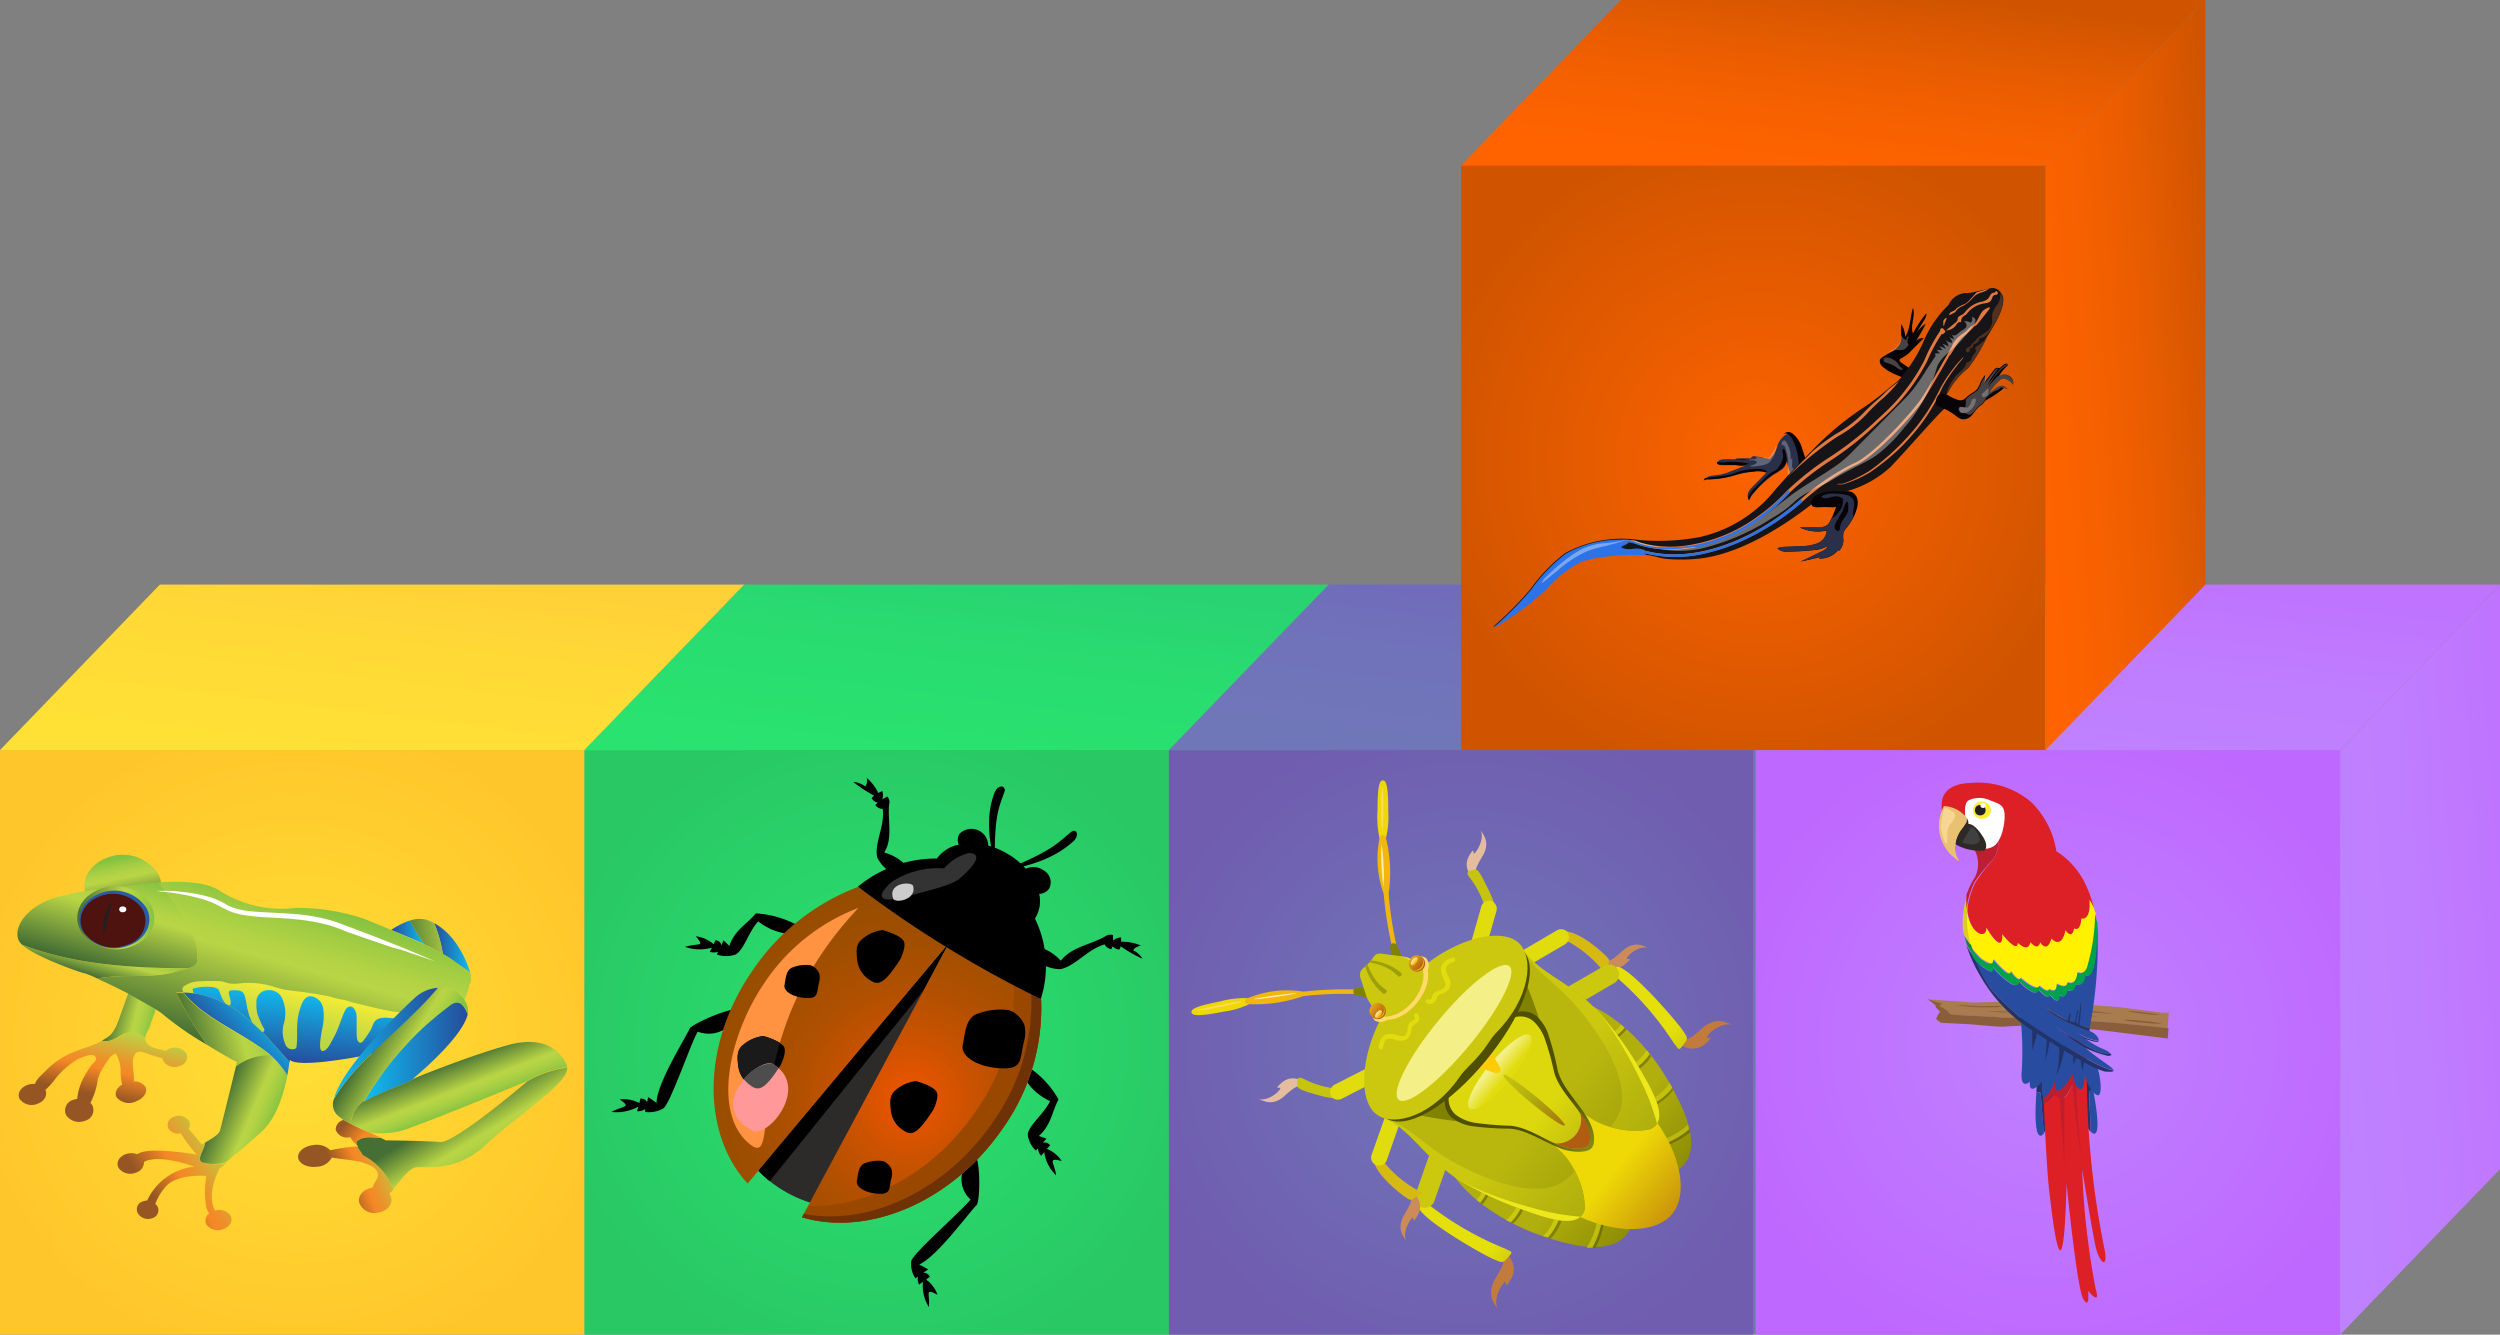 <svg id="Layer_1" data-name="Layer 1" xmlns="http://www.w3.org/2000/svg" xmlns:xlink="http://www.w3.org/1999/xlink" viewBox="0 0 253.34 135.25"><rect x="0" y="0" width="253.34" height="135.25" fill="#808080" stroke="none"/><defs><style>.cls-1{fill:url(#radial-gradient);}.cls-2{fill:url(#linear-gradient);}.cls-3{fill:url(#linear-gradient-2);}.cls-4{fill:url(#linear-gradient-3);}.cls-5{fill:url(#linear-gradient-4);}.cls-6{fill:url(#linear-gradient-5);}.cls-7{fill:url(#linear-gradient-6);}.cls-8{fill:url(#linear-gradient-7);}.cls-9{fill:url(#linear-gradient-8);}.cls-10{fill:url(#linear-gradient-9);}.cls-11{fill:url(#linear-gradient-10);}.cls-12{fill:url(#linear-gradient-11);}.cls-13{fill:url(#linear-gradient-12);}.cls-14{fill:url(#linear-gradient-13);}.cls-15{fill:url(#linear-gradient-14);}.cls-16{fill:url(#linear-gradient-15);}.cls-17{fill:url(#linear-gradient-16);}.cls-18{fill:url(#linear-gradient-17);}.cls-19{fill:url(#linear-gradient-18);}.cls-20{fill:url(#linear-gradient-19);}.cls-21{fill:url(#radial-gradient-2);}.cls-22{fill:url(#radial-gradient-3);}.cls-23{fill:url(#linear-gradient-20);}.cls-24{fill:url(#linear-gradient-21);}.cls-25{fill:url(#linear-gradient-22);}.cls-26{fill:url(#linear-gradient-23);}.cls-27{fill:url(#linear-gradient-24);}.cls-28{fill:url(#linear-gradient-25);}.cls-29{fill:#221f1f;}.cls-117,.cls-123,.cls-30{fill:#fff;}.cls-31{fill:url(#radial-gradient-4);}.cls-32{fill:url(#linear-gradient-26);}.cls-33{fill:url(#linear-gradient-27);}.cls-34{fill:#2c2b2a;}.cls-34,.cls-35,.cls-36,.cls-37,.cls-38,.cls-39,.cls-40,.cls-41,.cls-42,.cls-43,.cls-44,.cls-48,.cls-49,.cls-50,.cls-51,.cls-52,.cls-53,.cls-54,.cls-55,.cls-56,.cls-57,.cls-60,.cls-64,.cls-65,.cls-66,.cls-67,.cls-68,.cls-69,.cls-70,.cls-72,.cls-73,.cls-74,.cls-75,.cls-76,.cls-79,.cls-80,.cls-81,.cls-84,.cls-88,.cls-90{fill-rule:evenodd;}.cls-36{fill:url(#radial-gradient-5);}.cls-37{fill:#ff9341;}.cls-38{fill:#9a4800;}.cls-39{fill:#6f3207;}.cls-40{fill:#333;}.cls-41{fill:#ccc;}.cls-42{fill:#1a1a1a;}.cls-43{fill:#ff9898;}.cls-44{fill:#4d4d4d;}.cls-45{fill:url(#radial-gradient-6);}.cls-46{fill:url(#linear-gradient-28);}.cls-47{fill:url(#linear-gradient-29);}.cls-48{fill:#c27b3d;}.cls-49{fill:url(#GradientFill_199);}.cls-50{fill:#cbc80f;}.cls-51{fill:#e3bd9e;}.cls-52{fill:#c7c40f;}.cls-53,.cls-89{fill:#e1dc0d;}.cls-54{fill:#cc8c5a;}.cls-55{fill:#d7b913;}.cls-56{fill:url(#GradientFill_199-2);}.cls-57{fill:url(#GradientFill_200);}.cls-58{fill:url(#GradientFill_201);}.cls-59{fill:url(#GradientFill_202);}.cls-60{fill:url(#GradientFill_200-2);}.cls-61{fill:url(#GradientFill_201-2);}.cls-62{fill:url(#GradientFill_202-2);}.cls-63,.cls-79{fill:#828201;}.cls-64{fill:url(#GradientFill_203);}.cls-65{fill:url(#GradientFill_204);}.cls-66{fill:url(#GradientFill_202-3);}.cls-67{fill:#eee81a;}.cls-68{fill:url(#GradientFill_204-2);}.cls-69{fill:url(#GradientFill_205);}.cls-70{fill:url(#GradientFill_206);}.cls-71{fill:url(#GradientFill_207);}.cls-72{fill:#ffcb05;}.cls-73{fill:url(#GradientFill_202-4);}.cls-74{fill:#b05d11;}.cls-75{fill:url(#GradientFill_203-2);}.cls-76{fill:url(#GradientFill_203-3);}.cls-77{fill:url(#GradientFill_208);}.cls-78{fill:url(#GradientFill_208-2);}.cls-80{fill:#4e5000;}.cls-81,.cls-86{fill:#ffda69;}.cls-82{fill:url(#GradientFill_209);}.cls-83{fill:url(#GradientFill_210);}.cls-84{fill:#f1b60f;}.cls-85{fill:#9e9e09;}.cls-87,.cls-88{fill:#ffeda9;}.cls-90{fill:url(#GradientFill_211);}.cls-91{fill:url(#GradientFill_209-2);}.cls-92{fill:url(#GradientFill_210-2);}.cls-93{fill:url(#GradientFill_212);}.cls-94{fill:url(#radial-gradient-7);}.cls-95{fill:url(#linear-gradient-30);}.cls-96{fill:url(#linear-gradient-31);}.cls-97{fill:#a87c4f;}.cls-98{fill:#8a5d3b;}.cls-99{fill:#284da0;}.cls-100{fill:#223369;}.cls-101{fill:#dd1f26;}.cls-102{fill:#be1e2d;}.cls-103{fill:#fff100;}.cls-104{fill:#098442;}.cls-105{fill:#dbcc23;}.cls-106{fill:#f9ec31;}.cls-107{fill:#231f20;}.cls-108{fill:#2d2926;}.cls-109{fill:#e8c270;}.cls-110{fill:#404041;}.cls-111{fill:#f7d593;}.cls-112{fill:#00a14b;}.cls-113{fill:url(#radial-gradient-8);}.cls-114{fill:url(#linear-gradient-32);}.cls-115{fill:url(#linear-gradient-33);}.cls-116{fill:#080307;}.cls-117{opacity:0.25;}.cls-118{fill:#2a304a;}.cls-119{fill:#161416;}.cls-120{fill:#2c73e7;}.cls-121{fill:#e3793d;}.cls-122{fill:#50311f;}.cls-123{opacity:0.37;}</style><radialGradient id="radial-gradient" cx="95.41" cy="-420.96" r="32.41" gradientTransform="translate(-399.36 8.38) rotate(90) scale(1.02 1.02)" gradientUnits="userSpaceOnUse"><stop offset="0" stop-color="#ffe035"/><stop offset="1" stop-color="#ffc62b"/></radialGradient><linearGradient id="linear-gradient" x1="50.34" y1="-398.62" x2="69.23" y2="-396.31" gradientTransform="translate(-359.71 7.49) rotate(90)" gradientUnits="userSpaceOnUse"><stop offset="0" stop-color="#ffd138"/><stop offset="0.44" stop-color="#ffda36"/><stop offset="1" stop-color="#ffe035"/></linearGradient><linearGradient id="linear-gradient-2" x1="88.97" y1="-437.04" x2="90.52" y2="-417.37" xlink:href="#linear-gradient"/><linearGradient id="linear-gradient-3" x1="-1969.1" y1="87.05" x2="-1968.1" y2="91.96" gradientTransform="translate(1981)" gradientUnits="userSpaceOnUse"><stop offset="0" stop-color="#84c241"/><stop offset="0.02" stop-color="#89c441"/><stop offset="0.17" stop-color="#a3cd43"/><stop offset="0.3" stop-color="#b3d345"/><stop offset="0.4" stop-color="#b9d545"/><stop offset="1" stop-color="#456f34"/></linearGradient><linearGradient id="linear-gradient-4" x1="-1970.05" y1="102.89" x2="-1965.62" y2="104" gradientTransform="translate(1981)" gradientUnits="userSpaceOnUse"><stop offset="0" stop-color="#456f34"/><stop offset="0.6" stop-color="#b9d545"/><stop offset="0.7" stop-color="#b3d345"/><stop offset="0.83" stop-color="#a3cd43"/><stop offset="0.98" stop-color="#89c441"/><stop offset="1" stop-color="#84c241"/></linearGradient><linearGradient id="linear-gradient-5" x1="-1969.48" y1="104.18" x2="-1971.02" y2="111.04" gradientTransform="translate(1981)" gradientUnits="userSpaceOnUse"><stop offset="0" stop-color="#b9d545"/><stop offset="0.24" stop-color="#d5b136"/><stop offset="0.47" stop-color="#ec922a"/><stop offset="0.61" stop-color="#f58725"/><stop offset="1" stop-color="#965624"/></linearGradient><linearGradient id="linear-gradient-6" x1="-1941.35" y1="94.49" x2="-1937.99" y2="94.49" gradientTransform="translate(1981)" gradientUnits="userSpaceOnUse"><stop offset="0" stop-color="#264b9b"/><stop offset="1" stop-color="#10bef0"/></linearGradient><linearGradient id="linear-gradient-7" x1="-1936.97" y1="96.05" x2="-1933.35" y2="96.05" xlink:href="#linear-gradient-6"/><linearGradient id="linear-gradient-8" x1="-1940.42" y1="95.21" x2="-1931.78" y2="94.32" xlink:href="#linear-gradient-4"/><linearGradient id="linear-gradient-9" x1="-1970.95" y1="99.13" x2="-1970.01" y2="95.83" xlink:href="#linear-gradient-4"/><linearGradient id="linear-gradient-10" x1="-1970.68" y1="97.9" x2="-1968.04" y2="88.57" xlink:href="#linear-gradient-4"/><linearGradient id="linear-gradient-11" x1="-1954.43" y1="107.08" x2="-1950.01" y2="91.48" xlink:href="#linear-gradient-4"/><linearGradient id="linear-gradient-12" x1="-1949.67" y1="107.97" x2="-1948.84" y2="100.44" xlink:href="#linear-gradient-6"/><linearGradient id="linear-gradient-13" x1="-7008.48" y1="106.61" x2="-6997.96" y2="106.61" gradientTransform="matrix(-1, 0, 0, 1, -6961.08, 0)" xlink:href="#linear-gradient-6"/><linearGradient id="linear-gradient-14" x1="-1941" y1="117.35" x2="-1946.71" y2="119.73" xlink:href="#linear-gradient-5"/><linearGradient id="linear-gradient-15" x1="-1941.48" y1="117.26" x2="-1946.2" y2="113.99" xlink:href="#linear-gradient-5"/><linearGradient id="linear-gradient-16" x1="-1943.29" y1="105.25" x2="-1938.28" y2="108.32" xlink:href="#linear-gradient-4"/><linearGradient id="linear-gradient-17" x1="-1934.17" y1="112.19" x2="-1931.18" y2="117.13" xlink:href="#linear-gradient-4"/><linearGradient id="linear-gradient-18" x1="-1935.78" y1="107.7" x2="-1934.01" y2="112.26" xlink:href="#linear-gradient-4"/><linearGradient id="linear-gradient-19" x1="-6976.72" y1="93" x2="-6968.92" y2="93" gradientTransform="matrix(-1, 0, 0, 1, -6961.08, 0)" xlink:href="#linear-gradient-3"/><radialGradient id="radial-gradient-2" cx="-7343.52" cy="89.88" r="3.23" gradientTransform="matrix(-1.25, 0, 0, 1.02, -9159.15, 0.74)" gradientUnits="userSpaceOnUse"><stop offset="0" stop-color="#3066af"/><stop offset="0.71" stop-color="#2b60ab"/><stop offset="1" stop-color="#285ca8"/></radialGradient><radialGradient id="radial-gradient-3" cx="-7343.45" cy="90.05" r="3.01" gradientTransform="matrix(-1.25, 0, 0, 1.02, -9159.15, 0.74)" gradientUnits="userSpaceOnUse"><stop offset="0" stop-color="#ed4523"/><stop offset="0.13" stop-color="#e74322"/><stop offset="0.3" stop-color="#d73e20"/><stop offset="0.49" stop-color="#bb351d"/><stop offset="0.69" stop-color="#952918"/><stop offset="0.91" stop-color="#651912"/><stop offset="1" stop-color="#4e120f"/></radialGradient><linearGradient id="linear-gradient-20" x1="-1950.84" y1="100.02" x2="-1952.12" y2="105.84" gradientTransform="translate(1981)" gradientUnits="userSpaceOnUse"><stop offset="0" stop-color="#fbed34"/><stop offset="0.17" stop-color="#e9e739"/><stop offset="0.49" stop-color="#cfdd3f"/><stop offset="0.78" stop-color="#bfd744"/><stop offset="1" stop-color="#b9d545"/></linearGradient><linearGradient id="linear-gradient-21" x1="-7005.45" y1="105.74" x2="-6994.92" y2="105.74" gradientTransform="matrix(-1, 0, 0, 1, -6961.08, 0)" xlink:href="#linear-gradient-6"/><linearGradient id="linear-gradient-22" x1="-1957.86" y1="116.8" x2="-1965.11" y2="121.71" xlink:href="#linear-gradient-5"/><linearGradient id="linear-gradient-23" x1="-1962.3" y1="104.95" x2="-1953.36" y2="102.42" xlink:href="#linear-gradient-4"/><linearGradient id="linear-gradient-24" x1="-1958.63" y1="111.69" x2="-1953.51" y2="113.86" xlink:href="#linear-gradient-4"/><linearGradient id="linear-gradient-25" x1="-1958.44" y1="106.05" x2="-1954.24" y2="101.95" xlink:href="#linear-gradient-6"/><radialGradient id="radial-gradient-4" cx="95.41" cy="-479.08" r="32.73" gradientTransform="translate(-399.36 8.38) rotate(90) scale(1.02 1.02)" gradientUnits="userSpaceOnUse"><stop offset="0" stop-color="#29e26f"/><stop offset="1" stop-color="#29c865"/></radialGradient><linearGradient id="linear-gradient-26" x1="50.34" y1="-457.84" x2="69.23" y2="-455.53" gradientTransform="translate(-359.71 7.49) rotate(90)" gradientUnits="userSpaceOnUse"><stop offset="0" stop-color="#29d372"/><stop offset="0.44" stop-color="#29dc70"/><stop offset="1" stop-color="#29e26f"/></linearGradient><linearGradient id="linear-gradient-27" x1="88.97" y1="-496.26" x2="90.52" y2="-476.59" xlink:href="#linear-gradient-26"/><radialGradient id="radial-gradient-5" cx="89.63" cy="111.17" r="29.34" gradientTransform="translate(2.62 0.21)" gradientUnits="userSpaceOnUse"><stop offset="0" stop-color="#f45500"/><stop offset="0.05" stop-color="#e85400"/><stop offset="0.22" stop-color="#c95200"/><stop offset="0.39" stop-color="#b05000"/><stop offset="0.58" stop-color="#9f4e00"/><stop offset="0.77" stop-color="#944d00"/><stop offset="1" stop-color="#914d00"/></radialGradient><radialGradient id="radial-gradient-6" cx="95.41" cy="-537.2" r="32.73" gradientTransform="translate(-399.36 8.38) rotate(90) scale(1.02 1.02)" gradientUnits="userSpaceOnUse"><stop offset="0" stop-color="#7077b9"/><stop offset="1" stop-color="#705daf"/></radialGradient><linearGradient id="linear-gradient-28" x1="50.34" y1="-517.07" x2="69.23" y2="-514.76" gradientTransform="translate(-359.71 7.49) rotate(90)" gradientUnits="userSpaceOnUse"><stop offset="0" stop-color="#7068bc"/><stop offset="0.44" stop-color="#7071ba"/><stop offset="1" stop-color="#7077b9"/></linearGradient><linearGradient id="linear-gradient-29" x1="88.97" y1="-555.49" x2="90.52" y2="-535.82" xlink:href="#linear-gradient-28"/><linearGradient id="GradientFill_199" x1="1843.18" y1="777.71" x2="1843.18" y2="787.4" gradientTransform="matrix(0.64, -0.77, 0.77, 0.64, -1627.98, 1048.48)" gradientUnits="userSpaceOnUse"><stop offset="0" stop-color="#e5e00c"/><stop offset="1" stop-color="#989808"/></linearGradient><linearGradient id="GradientFill_199-2" x1="1872.58" y1="777.71" x2="1872.58" y2="787.4" xlink:href="#GradientFill_199"/><linearGradient id="GradientFill_200" x1="1865.06" y1="779.84" x2="1865.06" y2="790.43" gradientTransform="matrix(0.64, -0.77, 0.77, 0.64, -1627.98, 1048.48)" gradientUnits="userSpaceOnUse"><stop offset="0" stop-color="#b1af0d"/><stop offset="1" stop-color="#828201"/></linearGradient><linearGradient id="GradientFill_201" x1="1865.48" y1="790.36" x2="1865.48" y2="781.37" gradientTransform="matrix(0.64, -0.77, 0.77, 0.64, -1627.98, 1048.48)" gradientUnits="userSpaceOnUse"><stop offset="0" stop-color="#626400"/><stop offset="1" stop-color="#828201"/></linearGradient><linearGradient id="GradientFill_202" x1="1865.56" y1="778.18" x2="1865.56" y2="792.88" gradientTransform="matrix(0.64, -0.77, 0.77, 0.64, -1627.98, 1048.48)" gradientUnits="userSpaceOnUse"><stop offset="0" stop-color="#cbc80f"/><stop offset="1" stop-color="#a8a70c"/></linearGradient><linearGradient id="GradientFill_200-2" x1="1850.7" y1="779.84" x2="1850.7" y2="790.43" xlink:href="#GradientFill_200"/><linearGradient id="GradientFill_201-2" x1="1850.27" y1="790.36" x2="1850.27" y2="781.37" xlink:href="#GradientFill_201"/><linearGradient id="GradientFill_202-2" x1="1850.19" y1="780.78" x2="1850.19" y2="793.03" xlink:href="#GradientFill_202"/><linearGradient id="GradientFill_203" x1="1857.88" y1="796.98" x2="1857.88" y2="782.41" gradientTransform="matrix(0.64, -0.77, 0.77, 0.64, -1627.98, 1048.48)" gradientUnits="userSpaceOnUse"><stop offset="0" stop-color="#a7520e"/><stop offset="1" stop-color="#eed907"/></linearGradient><linearGradient id="GradientFill_204" x1="1851.2" y1="773.1" x2="1851.2" y2="787.28" gradientTransform="matrix(0.64, -0.77, 0.77, 0.64, -1627.98, 1048.48)" gradientUnits="userSpaceOnUse"><stop offset="0" stop-color="#b9b70e"/><stop offset="1" stop-color="#959407"/></linearGradient><linearGradient id="GradientFill_202-3" x1="1850.87" y1="771.8" x2="1850.87" y2="786.16" xlink:href="#GradientFill_202"/><linearGradient id="GradientFill_204-2" x1="1864.56" y1="773.1" x2="1864.56" y2="787.28" xlink:href="#GradientFill_204"/><linearGradient id="GradientFill_205" x1="1857.88" y1="774.16" x2="1857.88" y2="786.12" gradientTransform="matrix(0.64, -0.77, 0.77, 0.64, -1627.98, 1048.48)" gradientUnits="userSpaceOnUse"><stop offset="0" stop-color="#4e5000"/><stop offset="0.42" stop-color="#86891a"/><stop offset="1" stop-color="#7b2a06"/></linearGradient><linearGradient id="GradientFill_206" x1="1857.88" y1="773.1" x2="1857.88" y2="787.09" gradientTransform="matrix(0.64, -0.77, 0.77, 0.64, -1627.98, 1048.48)" gradientUnits="userSpaceOnUse"><stop offset="0" stop-color="#ddd80d"/><stop offset="0.35" stop-color="#c3c00f"/><stop offset="1" stop-color="#b66412"/></linearGradient><linearGradient id="GradientFill_207" x1="1857.88" y1="775.34" x2="1857.88" y2="773.66" gradientTransform="translate(-1705.88 -665.91)" gradientUnits="userSpaceOnUse"><stop offset="0" stop-color="#e1dc0d"/><stop offset="1" stop-color="#f4ef86"/></linearGradient><linearGradient id="GradientFill_202-4" x1="1864.89" y1="771.8" x2="1864.89" y2="786.16" xlink:href="#GradientFill_202"/><linearGradient id="GradientFill_203-2" x1="1870.46" y1="751.22" x2="1870.46" y2="746.27" xlink:href="#GradientFill_203"/><linearGradient id="GradientFill_203-3" x1="1845.29" y1="751.22" x2="1845.29" y2="746.27" xlink:href="#GradientFill_203"/><linearGradient id="GradientFill_208" x1="1851.18" y1="758.67" x2="1851.18" y2="751.42" gradientTransform="matrix(0.64, -0.77, 0.77, 0.64, -1627.98, 1048.48)" gradientUnits="userSpaceOnUse"><stop offset="0" stop-color="#9e9e09"/><stop offset="0.32" stop-color="#cec211"/><stop offset="1" stop-color="#f1b60f"/></linearGradient><linearGradient id="GradientFill_208-2" x1="1864.57" y1="758.67" x2="1864.57" y2="751.42" xlink:href="#GradientFill_208"/><linearGradient id="GradientFill_209" x1="1854.76" y1="760.33" x2="1854.76" y2="761.73" gradientTransform="translate(-1715.15 -658.61)" gradientUnits="userSpaceOnUse"><stop offset="0" stop-color="#e4a314"/><stop offset="1" stop-color="#b05d11"/></linearGradient><linearGradient id="GradientFill_210" x1="1854.76" y1="760.92" x2="1854.76" y2="760.5" gradientTransform="translate(-1715.41 -658.49)" gradientUnits="userSpaceOnUse"><stop offset="0" stop-color="#f1b60f"/><stop offset="1" stop-color="#ffeda9"/></linearGradient><linearGradient id="GradientFill_211" x1="1858.04" y1="769.79" x2="1858.04" y2="766.28" gradientTransform="matrix(0.64, -0.77, 0.77, 0.64, -1627.98, 1048.48)" gradientUnits="userSpaceOnUse"><stop offset="0" stop-color="#cbc80f"/><stop offset="1" stop-color="#f4ef86"/></linearGradient><linearGradient id="GradientFill_209-2" x1="1861" y1="760.33" x2="1861" y2="761.73" gradientTransform="translate(-1717.41 -663.43)" xlink:href="#GradientFill_209"/><linearGradient id="GradientFill_210-2" x1="1861" y1="760.92" x2="1861" y2="760.5" gradientTransform="translate(-1717.67 -663.3)" xlink:href="#GradientFill_210"/><linearGradient id="GradientFill_212" x1="1857.88" y1="775.93" x2="1857.88" y2="783.5" gradientTransform="translate(-1702.41 -667.56)" gradientUnits="userSpaceOnUse"><stop offset="0" stop-color="#c3c00f"/><stop offset="0.35" stop-color="#b1af0d"/><stop offset="1" stop-color="#a56e0e"/></linearGradient><radialGradient id="radial-gradient-7" cx="95.41" cy="-595.55" r="32.73" gradientTransform="translate(-399.36 8.38) rotate(90) scale(1.02 1.02)" gradientUnits="userSpaceOnUse"><stop offset="0" stop-color="#bf82ff"/><stop offset="1" stop-color="#bf68ff"/></radialGradient><linearGradient id="linear-gradient-30" x1="50.34" y1="-576.54" x2="69.23" y2="-574.22" gradientTransform="translate(-359.71 7.49) rotate(90)" gradientUnits="userSpaceOnUse"><stop offset="0" stop-color="#bf73ff"/><stop offset="0.44" stop-color="#bf7cff"/><stop offset="1" stop-color="#bf82ff"/></linearGradient><linearGradient id="linear-gradient-31" x1="88.97" y1="-614.95" x2="90.52" y2="-595.29" xlink:href="#linear-gradient-30"/><radialGradient id="radial-gradient-8" cx="37.29" cy="-566.26" r="32.73" gradientTransform="translate(-399.36 8.38) rotate(90) scale(1.02 1.02)" gradientUnits="userSpaceOnUse"><stop offset="0" stop-color="#fe6300"/><stop offset="1" stop-color="#d05400"/></radialGradient><linearGradient id="linear-gradient-32" x1="-8.91" y1="-546.68" x2="9.99" y2="-544.37" gradientTransform="translate(-359.71 7.49) rotate(90)" gradientUnits="userSpaceOnUse"><stop offset="0" stop-color="#d05400"/><stop offset="0.36" stop-color="#e75c00"/><stop offset="0.72" stop-color="#f86100"/><stop offset="1" stop-color="#fe6300"/></linearGradient><linearGradient id="linear-gradient-33" x1="29.73" y1="-585.1" x2="31.27" y2="-565.43" xlink:href="#linear-gradient-32"/></defs><title>box-five</title><rect class="cls-1" y="76.01" width="59.23" height="59.24"/><polygon class="cls-2" points="16.2 59.24 0 76.01 59.23 76.01 75.43 59.24 16.2 59.24"/><polygon class="cls-3" points="75.43 59.24 59.23 76.01 59.23 135.25 75.43 118.48 75.43 59.24"/><path class="cls-4" d="M8.92,91.15a4.3,4.3,0,0,0,5.17,1.56C16,92,16.9,90.08,16,88.49a4.3,4.3,0,0,0-5.17-1.56C8.87,87.67,8,89.56,8.92,91.15Z"/><path class="cls-5" d="M12.71,104.69a2.67,2.67,0,0,1,2,.47,2.27,2.27,0,0,1,.32-.78,5.92,5.92,0,0,0,.31-.86c.15-.39.29-.78.42-1.17l0-.08L13,100.66l-.06.16c-.33.92-.66,1.85-1,2.77a4.61,4.61,0,0,1-.6,1.12,2.67,2.67,0,0,1-.75.59l-.26.16C11.26,105.71,12,105,12.71,104.69Z"/><path class="cls-6" d="M18.86,106.72a1.39,1.39,0,0,0-1.68-.45,1.42,1.42,0,0,0-.37.21c-.78-.19-1.7-.28-2-.9a.72.72,0,0,1-.07-.42,2.67,2.67,0,0,0-2-.47c-.72.36-1.45,1-2.41.78-1.11.63-2.57.9-3.69,1.53a8.22,8.22,0,0,0-2,1.5c-.36.38-.95.84-1.09,1.34a1.84,1.84,0,0,0-.79.11c-.71.27-1.05.91-.76,1.43a1.51,1.51,0,0,0,1.83.46c.7-.26,1-.88.77-1.39a9.09,9.09,0,0,0,1.09-1.23,8.13,8.13,0,0,1,2.12-1.84c.28-.16,1.91-.92,1.92-.08,0,.24-.39.53-.53.73a9.27,9.27,0,0,0-.67,1.08,5.72,5.72,0,0,0-.71,2.25,1.73,1.73,0,0,0-.38.09A1.11,1.11,0,0,0,6.7,113a1.6,1.6,0,0,0,1.93.57A1.11,1.11,0,0,0,9.35,112a1.16,1.16,0,0,0-.19-.24,7,7,0,0,0,.75-2.39,5.13,5.13,0,0,1,.82-1.61c.29-.43.45-.79,1-1a3.5,3.5,0,0,1,.49,2,5.68,5.68,0,0,0,.16,1.14c-.56.33-.81.87-.56,1.3a1.63,1.63,0,0,0,2,.39c.79-.3,1.19-1,.9-1.47a1.3,1.3,0,0,0-1.15-.53c0-.14,0-.29,0-.44,0-.59-.37-2,.25-2.46.32-.22.75-.05,1.08.07a13.5,13.5,0,0,0,1.33.42l.24.06a.79.79,0,0,0,.1.32,1.39,1.39,0,0,0,1.68.45C18.84,107.81,19.14,107.21,18.86,106.72Z"/><path class="cls-7" d="M39.64,94.24s1.66.65,3.37,1.45a21.31,21.31,0,0,1-1.47-2.41A7.44,7.44,0,0,0,39.64,94.24Z"/><path class="cls-8" d="M47.64,98.55S46.7,95,44,93.55a13.48,13.48,0,0,1,.87,3.12c.35.2.66.39.92.58Z"/><path class="cls-9" d="M43.25,93.21a2.83,2.83,0,0,0-1.71.08A21.31,21.31,0,0,0,43,95.7c.66.31,1.31.64,1.89,1A13.48,13.48,0,0,0,44,93.55,4.88,4.88,0,0,0,43.25,93.21Z"/><path class="cls-10" d="M8.55,98.62a9.65,9.65,0,0,1,1.3.53l.1,0c2.75-.53,5.51.13,8.26-.79a8.14,8.14,0,0,0,.89-.22c-5.77,0-11.62-.42-16.85-2.38C3.66,97,8.37,98.64,8.55,98.62Z"/><path class="cls-11" d="M20,97.42c.29-2.92-2-5.52-3.93-8a38,38,0,0,0-4.36.57,27.81,27.81,0,0,0-5.7.86c-3.23.82-4.75,3.12-4.1,4.47a1.5,1.5,0,0,0,.34.42c5.23,2,11.08,2.37,16.85,2.38C19.57,98,20,97.74,20,97.42Z"/><path class="cls-12" d="M47.56,99.82a1.69,1.69,0,0,0,.09-1.26h0l-1.82-1.31c-1.82-1.31-8.9-4.13-8.9-4.13A21.48,21.48,0,0,0,30,92a11.67,11.67,0,0,1-7.87-1.82c-1.37-.84-3.88-.91-6.1-.75,2,2.48,4.21,5.09,3.93,8,0,.53-1.13.79-1.78.93-2.75.93-5.51.26-8.26.79l-.1,0c.84.38,2,.93,3.12,1.51l2.83,1.61a7.63,7.63,0,0,1,1,.73A32.75,32.75,0,0,0,21,105.89a31.07,31.07,0,0,1-3.11-5.31,9.76,9.76,0,0,1,1.64.07c-.28-.3-.07-.55-.24-.91,8.87,0,16.83,1.82,25.22,4.13l.76-.51A5.38,5.38,0,0,0,47.56,99.82Z"/><path class="cls-13" d="M19.55,100.65c4.41.56,7.19,4.09,9.81,7,0-.17,0-.26,0-.26.8.87,6.76-.27,7.37-.39,4-1.06,5.86-1.85,7.78-3.07-8.39-2.31-16.18-4.13-25-4.13C19.66,100.1,19.27,100.35,19.55,100.65Z"/><path class="cls-14" d="M47.4,102.76c-.42-1-.93-1.65-1.94-.79a32.37,32.37,0,0,0-8.58,9.68c1.75-1,3.79-1.6,5.62-2.59l-.68.27S46.85,105.24,47.4,102.76Z"/><path class="cls-15" d="M36.21,116.17a18.6,18.6,0,0,0-2.73.39,2,2,0,0,0-1.76-.52c-.95.12-1.62.71-1.5,1.32s1,1,1.93.87a1.74,1.74,0,0,0,1.47-.93c.94.17,2.43.28,3.12.5,1.12.34,2,.92,1.32,1.9a2.13,2.13,0,0,0-.29.65h0c-.9.12-1.52.78-1.38,1.48a1.62,1.62,0,0,0,1.88,1.06c.9-.12,1.52-.78,1.38-1.48a1.08,1.08,0,0,0-.2-.44c.14-.14.29-.29.43-.46A6.48,6.48,0,0,0,36.74,117C36.7,116.88,36.36,116.54,36.21,116.17Z"/><path class="cls-16" d="M36.16,115.65c.72-.61,1.6-.4,2.45-.35-.31-.16-.74-.37-1.18-.54a23.57,23.57,0,0,1-2.6-1.27,1,1,0,0,0-.81,1,1.23,1.23,0,0,0,1.43.76h.06a2.67,2.67,0,0,0,.64.77A.6.6,0,0,1,36.16,115.65Z"/><path class="cls-17" d="M36.94,111.53A32.54,32.54,0,0,1,45.46,102c1-.86,1.52-.21,1.94.79a1.59,1.59,0,0,0,0-.72,2.72,2.72,0,0,0-3.05-1.95c-3.08,3.79-8.19,7.19-10.52,11.27a1.51,1.51,0,0,0,.35,1.61c.22.19.43.35.64.51l.72.39A3.08,3.08,0,0,1,36.94,111.53Z"/><path class="cls-18" d="M44.61,115.73c-1.47-.13-5.52-.17-5.52-.17l-.48-.25c-.85,0-1.73-.26-2.45.35a.6.6,0,0,0,0,.38l.16.13h-.11c.16.37.5.71.53.87a6.48,6.48,0,0,1,3.11,3.46c.81-.93,1.6-2.12,2.33-2.21,1-.13,4,.58,7.08-2.31s8.5-6.28,8.2-7.8a11.36,11.36,0,0,0-4,1.38C52.79,110.14,46,115.86,44.61,115.73Z"/><path class="cls-19" d="M51.42,105.92c-3.07.85-7.3,2.49-8.93,3.14-1.83,1-3.87,1.56-5.62,2.59l.07-.12a3.08,3.08,0,0,0-1.39,2.34,14.18,14.18,0,0,0,1.88.89,8,8,0,0,0,4.43-.59c3.08-1.09,11.66-4.66,11.66-4.66l-.06,0a11.36,11.36,0,0,1,4-1.38.72.72,0,0,0,0-.07C56.95,106.62,55.3,104.84,51.42,105.92Z"/><path class="cls-20" d="M8.19,94.34a4.31,4.31,0,0,0,5.17,1.56c2-.74,2.81-2.63,1.91-4.22a4.3,4.3,0,0,0-5.17-1.56C8.15,90.85,7.29,92.74,8.19,94.34Z"/><path class="cls-21" d="M8.38,94.39a3.91,3.91,0,0,0,4.7,1.41c1.78-.67,2.55-2.39,1.73-3.84a3.91,3.91,0,0,0-4.7-1.42C8.33,91.22,7.56,92.94,8.38,94.39Z"/><path class="cls-22" d="M8.47,94.42a3.65,3.65,0,0,0,4.38,1.32,2.51,2.51,0,0,0,1.61-3.58,3.65,3.65,0,0,0-4.38-1.32C8.43,91.47,7.71,93.07,8.47,94.42Z"/><path class="cls-23" d="M40.08,102.54a30,30,0,0,1-3-.63c-.63-.16-1.26-.28-1.87-.49-.3-.1-.61-.12-.92-.19s-.68-.2-1-.27c-.92-.18-1.82-.33-2.75-.45-.58-.08-1.17-.13-1.74-.23s-1.08-.31-1.64-.45A8.84,8.84,0,0,0,25,99.6c-.51,0-1,.13-1.52.08-.37,0-.72-.19-1.09-.24a17.73,17.73,0,0,0-2.07,0,2.87,2.87,0,0,0-1.49.38c-.3.17-.43.34-.3.62a.86.86,0,0,0,.59.44c.3.1.41.06.49-.09s-.23-.62,0-.62a5.1,5.1,0,0,1,2-.13l0,0a1.44,1.44,0,0,1,.45.17c.12.08.13.19.19.31s.18.5.3.73.42.74.7.64.05-.77,0-.94c-.06-.35-.19-.6.37-.6s1,0,1.18.57.19,1.11.36,1.65a5.45,5.45,0,0,0,.52,1.28c.14.23.51.77.93.72s0-.55-.05-.69a10.11,10.11,0,0,1-.46-1.09,3.41,3.41,0,0,1-.11-1.15,1.15,1.15,0,0,1,.56-1.13,1.49,1.49,0,0,1,1.95.48,3.65,3.65,0,0,1,.23,2.84A3.16,3.16,0,0,0,29,106a.75.75,0,0,0,.76.32c.31-.05.28-.19.31-.45.08-.71,0-1.44.06-2.16a6.18,6.18,0,0,1,.46-2c.2-.45.54-.93,1.19-.69,1.15.42,1.05,1.62,1,2.49,0,.35-.71,3-.09,3,.33,0,.64-.48.75-.68.22-.4.44-.8.63-1.2.35-.74.54-1.51.9-2.23.15-.31.5-.58.85-.26a1.33,1.33,0,0,1,.32.88c0,.55,0,1.11,0,1.66,0,.23,0,.77.24.94s.42-.12.55-.3a11.13,11.13,0,0,0,.67-1,7.31,7.31,0,0,1,.31-.73c.49-.71,1.63-.39,2.42-.36.28,0,.72,0,.79-.31S40.35,102.58,40.08,102.54Z"/><path class="cls-24" d="M44.37,100.1a3.8,3.8,0,0,0-2.32,1s-7.37,6.74-8.2,10.26C36.17,107.29,41.28,103.89,44.37,100.1Z"/><path class="cls-25" d="M20.48,117.77c-.56-.34.21-1.18.33-2l-.38.21a19.21,19.21,0,0,0-1.33-1.59.73.73,0,0,0,.05-.8,1.24,1.24,0,0,0-1.5-.42.86.86,0,0,0-.58,1.2,1.19,1.19,0,0,0,1.24.48A18.72,18.72,0,0,0,19.93,117s-4.34-.76-5.75-.18l-.29.14a1.7,1.7,0,0,0-1.16,0c-.69.26-1,.88-.71,1.4a1.47,1.47,0,0,0,1.77.46,1.11,1.11,0,0,0,.81-1.08c1.57-.85,5.1.48,5.1.48a6,6,0,0,0-4.79,3.44l0,0a1.27,1.27,0,0,0-.42.08A.83.83,0,0,0,14,123a1.2,1.2,0,0,0,1.44.44.83.83,0,0,0,.52-1.18.9.9,0,0,0-.22-.25,5.07,5.07,0,0,1,.93-1.61c1.09-1.52,4.24-1.24,4.24-1.24a9.3,9.3,0,0,0,0,3.2,2.14,2.14,0,0,0,.29.61.87.87,0,0,0-.28,1.12,1.43,1.43,0,0,0,1.73.45c.67-.25,1-.86.71-1.36a1.39,1.39,0,0,0-1.56-.5v0c-.95-1.68.43-4.24.43-4.24l.78-.62A4.37,4.37,0,0,1,20.48,117.77Z"/><path class="cls-26" d="M27.45,107l-.33-.28c-2.81-2.17-6.43-3.46-8.52-6.09h-.69A31.07,31.07,0,0,0,21,105.89c1.6,1,3,1.74,3,1.74l-.1.43A5.47,5.47,0,0,1,27.45,107Z"/><path class="cls-27" d="M23.91,108.07c-.36,1.45-1.49,6.08-1.62,6.51s-1,.9-1.49,1.2c-.11.82-.89,1.66-.33,2a4.37,4.37,0,0,0,2.42,0c.81-.65,2.17-1.77,3.66-3.14s2.26-4,2.58-5.69a8.91,8.91,0,0,0-1.7-2A5.47,5.47,0,0,0,23.91,108.07Z"/><path class="cls-28" d="M18.6,100.58c2.09,2.62,5.71,3.92,8.52,6.09a9.12,9.12,0,0,1,2,2.29c.11-.59.18-1.08.21-1.36C26.56,104.54,23.57,100.71,18.6,100.58Z"/><path class="cls-29" d="M10.54,94.72l.8-3.39A4.38,4.38,0,0,0,10.54,94.72Z"/><ellipse class="cls-30" cx="12.44" cy="92.15" rx="0.36" ry="0.3"/><path class="cls-30" d="M15.81,90.28h.34c.22,0,.54,0,1,0s.91.06,1.48.12a16.26,16.26,0,0,1,1.89.32,8.42,8.42,0,0,1,2.13.77l.26.15.24.14.24.11.26.1a6.76,6.76,0,0,0,1.18.28c.83.13,1.73.16,2.65.21s1.86.09,2.8.18a19.18,19.18,0,0,1,2.78.48,12.29,12.29,0,0,1,1.31.41l1.21.45,2.29.87,2,.79.91.36.81.34,1.31.55.84.36.3.13-.31-.1L42.86,97l-1.36-.46-.84-.29L39.72,96l-2.09-.71-2.33-.81L34.08,94c-.41-.14-.82-.27-1.25-.37a18.62,18.62,0,0,0-2.68-.45c-.91-.1-1.84-.15-2.76-.2a23.83,23.83,0,0,1-2.72-.26,6.72,6.72,0,0,1-1.28-.34l-.3-.13-.29-.15L22.54,92l-.23-.14a8.45,8.45,0,0,0-2-.8c-.65-.18-1.27-.32-1.82-.42s-1-.17-1.45-.22l-.94-.1Z"/><rect class="cls-31" x="59.22" y="76.01" width="59.23" height="59.24"/><polygon class="cls-32" points="75.42 59.24 59.22 76.01 118.45 76.01 134.65 59.24 75.42 59.24"/><polygon class="cls-33" points="134.65 59.24 118.45 76.01 118.45 135.25 134.65 118.48 134.65 59.24"/><path class="cls-34" d="M76.72,118.5a12.53,12.53,0,0,0,2.57,2.09,13,13,0,0,0,3,1.34l6.15-11.65,7.77-14.72L85.3,108.37Z"/><path class="cls-35" d="M76.72,118.5A12.5,12.5,0,0,0,78,119.7l15.65-19.43,2.49-4.71L85.3,108.37Z"/><path class="cls-35" d="M105.4,96a4.79,4.79,0,0,1,2.1,1.36c1-1.36,3-1.63,4.45-2.44a.92.92,0,0,1,.84-.16l0,.55a1.37,1.37,0,0,1,.82-.31l0,.43a5.08,5.08,0,0,1,2,.38c-.35.11-.66.24-.77.49a2.28,2.28,0,0,1,.94.86,13.12,13.12,0,0,1-2.2-1.26l-.14.32a.84.84,0,0,1-.68-.34l-.14.31a.91.91,0,0,1-.68-.49c-1.74.5-2.9,2.15-4.46,2.51a3.77,3.77,0,0,1-2.21-.71Z"/><path class="cls-35" d="M91.77,87.65a4.81,4.81,0,0,0-2.17-1.26c.91-1.4.33-3.25.5-4.87a.81.81,0,0,0-.19-.8L89.4,81a1.22,1.22,0,0,0,0-.84l-.4.2a4.66,4.66,0,0,0-1.17-1.54,1,1,0,0,1-.15.87,2.39,2.39,0,0,0-1.22-.46,13,13,0,0,0,2.11,1.39l-.24.26a.82.82,0,0,0,.61.45l-.24.25a.93.93,0,0,0,.75.39c.24,1.72-.86,3.41-.56,4.91a3.55,3.55,0,0,0,1.59,1.62Z"/><path class="cls-35" d="M104.33,108.21a9.51,9.51,0,0,1,2.94,3.21c-.68,1.23-.71,2.54-2,3.7.22.06.49.16.78.27l-.39.42a.66.66,0,0,1,.75.25l-.32.36a3.23,3.23,0,0,1,1.5,1.24c-.4-.12-.88-.22-.91,0s.29.86.34,1.44a4,4,0,0,1-1.2-2.34l-.32.36a1.18,1.18,0,0,1-.31-.75l-.22.22a2.58,2.58,0,0,1-.82-1.62c.06-.92,1.71-2.16,2.26-3.39a5.7,5.7,0,0,1-2.45-2.1Z"/><path class="cls-35" d="M80.87,93.79a10.18,10.18,0,0,0-4.28-1.23c-.9,1.1-2.13,1.66-2.69,3.3-.15-.16-.35-.36-.58-.56l-.24.51c0-.28-.21-.45-.55-.55l-.22.42a3.34,3.34,0,0,0-1.81-.8c.27.3.57.67.42.77s-.94.11-1.51.3a4.5,4.5,0,0,0,2.73.08l-.22.42a1.33,1.33,0,0,0,.84,0l-.12.28a2.89,2.89,0,0,0,1.89,0c.86-.44,1.36-2.38,2.31-3.36a5.93,5.93,0,0,0,3,1.26Z"/><path class="cls-35" d="M98.94,117.25c.46,1.32.32,4.8,0,4.89-1,1.06-4,5.19-5.79,6,.2.11.65.33.9.5l-.48.33c.28,0,.5.12.67.41l-.39.29A3.16,3.16,0,0,1,95,131.21c-.35-.2-.79-.41-.87-.24s.07.9,0,1.48a4,4,0,0,1-.6-2.56l-.39.29a1.18,1.18,0,0,1-.12-.8l-.26.16a2.58,2.58,0,0,1-.41-1.77c.28-.89,5.18-5.13,6-6.22a2.74,2.74,0,0,1-.84-2.7Z"/><path class="cls-35" d="M74.57,102.26c-1.45.14-4.72,1.7-4.69,2-.62,1.26-3.33,5.58-3.35,7.5-.19-.13-.58-.43-.85-.58l-.11.55c-.07-.27-.32-.39-.67-.41l-.11.46a3.44,3.44,0,0,0-2-.37c.34.23.72.52.59.65s-.89.31-1.41.62a4.57,4.57,0,0,0,2.7-.53l-.11.46a1.34,1.34,0,0,0,.82-.22l0,.29a2.92,2.92,0,0,0,1.86-.37c.74-.61,2.77-6.61,3.47-7.77a3.08,3.08,0,0,0,2.93-.38Z"/><path class="cls-36" d="M86.93,89.87l9.24,5.68L84.76,109.18l-9,10.76c-4.64-5.08-4.67-14,.39-21.43a22.58,22.58,0,0,1,10.79-8.63Zm14.77,24.34a21,21,0,0,0,3.8-12.93l-9.33-5.73-8.32,15.52-6.58,12.28C88.05,125.36,96.61,121.73,101.69,114.22Z"/><path class="cls-37" d="M87,92a20,20,0,0,0-9.57,7.65c-3.58,5.29-5.28,13.21-1.45,16.29C79.45,118.75,74.41,105.31,87,92Z"/><path class="cls-38" d="M81.27,123.36c6.79,2,15.34-1.63,20.43-9.14a21,21,0,0,0,3.8-12.93l-2.76-1.7a21,21,0,0,1-3.8,12.93c-4.27,6.31-11,9.88-17,9.68Z"/><path class="cls-39" d="M81.27,123.36c6.79,2,15.34-1.63,20.43-9.14a21,21,0,0,0,3.8-12.93l-1-.63a21,21,0,0,1-3.8,12.93C95.89,120.67,88,124.3,81.45,123Z"/><path class="cls-35" d="M103.78,105.5c-.48,1.73,0,2.89-2.39,2.76s-4.07-1.24-3.83-2.36.26-2.8,1.56-3.19a6.46,6.46,0,0,1,3.16-.34,2.68,2.68,0,0,1,1.54,1.54A3.34,3.34,0,0,1,103.78,105.5Z"/><path class="cls-35" d="M94.58,112.46c-1.46,2.25-2.11,2.72-2.95,2.14a2.72,2.72,0,0,1-1.35-2c-.1-.86-.15-1.5.33-2a3.86,3.86,0,0,1,2.21-1.05c.4.11,1.93.58,2.13,1.18S94.58,112.46,94.58,112.46Z"/><path class="cls-35" d="M90.33,119.42c-.27,1,0,1.63-1.34,1.55s-2.29-.69-2.16-1.33.15-1.58.88-1.79a3.63,3.63,0,0,1,1.78-.19,1.51,1.51,0,0,1,.87.87A1.88,1.88,0,0,1,90.33,119.42Z"/><path class="cls-35" d="M108.87,85.16c-2,1.88-4.55,2.59-7.25,3.09,5.38-2.16,5.69-3,7-4C109.11,84,109.37,84.6,108.87,85.16Z"/><path class="cls-35" d="M100.83,80.21c-1,2.47-.6,5,0,7.57-.15-5.56.55-6.19,1-7.69C101.8,79.55,101.16,79.55,100.83,80.21Z"/><path class="cls-35" d="M94.94,87a12.37,12.37,0,0,0-8,2.85,112.88,112.88,0,0,0,18.53,11.39,11,11,0,0,0-.59-8.16,3.29,3.29,0,0,0,.43-2.5,1.27,1.27,0,0,0,1-.52,1.39,1.39,0,0,0-.64-1.91,1.72,1.72,0,0,0-1.71-.11,7.65,7.65,0,0,0-1.73-1.44,7.94,7.94,0,0,0-2.09-.91,1.7,1.7,0,0,0-2.9-1.2,1.14,1.14,0,0,0-.08,1.1A3.61,3.61,0,0,0,94.94,87Z"/><path class="cls-40" d="M95.67,88a8.46,8.46,0,0,0-5.31,1.38c-1.34,1.13-1.76,2.34,1.41,1.49,2.29-.61,4.94-1.23,5.55-1.91,1.6-1.4,2.24-2.46.86-2.52A4.88,4.88,0,0,0,95.67,88Z"/><path class="cls-41" d="M92.51,89.72c-.41-.43-2.57-.17-2,1.35C90.77,91.6,93,91.12,92.51,89.72Z"/><path class="cls-35" d="M91.24,97.2c-1.48,2.28-2.14,2.75-3,2.17a2.75,2.75,0,0,1-1.37-2.06c-.1-.87-.15-1.52.34-2a3.9,3.9,0,0,1,2.24-1.06c.41.11,1.95.59,2.16,1.19S91.24,97.2,91.24,97.2Z"/><path class="cls-35" d="M83,99.58c-.27,1,0,1.63-1.34,1.55s-2.29-.69-2.16-1.33.15-1.58.88-1.79a3.63,3.63,0,0,1,1.78-.19,1.51,1.51,0,0,1,.87.87A1.88,1.88,0,0,1,83,99.58Z"/><path class="cls-35" d="M79.11,107.93c-1.46,2.25-2.11,2.72-2.95,2.14a2.72,2.72,0,0,1-1.35-2c-.1-.86-.15-1.5.33-2A3.86,3.86,0,0,1,77.36,105c.4.11,1.93.58,2.13,1.18S79.11,107.93,79.11,107.93Z"/><path class="cls-42" d="M78.2,109.25a35.07,35.07,0,0,1,.83-3.58,7,7,0,0,0-1.67-.69A3.86,3.86,0,0,0,75.15,106c-.48.51-.43,1.14-.33,2a2.72,2.72,0,0,0,1.35,2C76.8,110.51,77.33,110.35,78.2,109.25Z"/><path class="cls-43" d="M78.17,107.74c-1.88-.19-6.51,4.55-1.88,6.84C77.88,115.36,82.27,109.95,78.17,107.74Z"/><path class="cls-44" d="M78.17,107.74a4,4,0,0,0-2.79,1.64,4,4,0,0,0,.78.69c.79.55,1.43.16,2.74-1.82A4,4,0,0,0,78.17,107.74Z"/><rect class="cls-45" x="118.45" y="76.01" width="59.23" height="59.24"/><polygon class="cls-46" points="134.65 59.24 118.45 76.01 177.68 76.01 193.88 59.24 134.65 59.24"/><polygon class="cls-47" points="193.88 59.24 177.68 76.01 177.68 135.25 193.88 118.48 193.88 59.24"/><path class="cls-48" d="M152.72,127.12a2,2,0,0,1,.53,2.24,3.46,3.46,0,0,1-.47.77c-.2.24-.17,0-.19-.16,0-.47-1.41,1.47-.83,2.66a5.6,5.6,0,0,1-.47-.77,1.91,1.91,0,0,1-.19-1,2.89,2.89,0,0,1,.44-1.3c.45-.77,1-1.64.73-2C152.13,127.36,152.89,127.1,152.72,127.12Z"/><path class="cls-49" d="M144.06,121.5a1.19,1.19,0,0,0-.27.89c.27,1,4.56,3.65,6.74,4.8a10.25,10.25,0,0,0,1.33.62.56.56,0,0,0,.7-.11l.32-.35c.54-.58.23-.49-.36-.82a31.72,31.72,0,0,1-7.78-4.49l0-.59Z"/><path class="cls-50" d="M143.45,121l1.72-4.89a1,1,0,0,1,1.27-.68l.09,0a1,1,0,0,1,.56,1.35l-1.72,4.88a1,1,0,0,1-1.27.68l-.09,0A1,1,0,0,1,143.45,121Z"/><path class="cls-51" d="M149.22,88.88a1.69,1.69,0,0,1-.46-1.93,3.18,3.18,0,0,1,.4-.66c.17-.2.15,0,.16.14,0,.41,1.22-1.27.72-2.29a4.59,4.59,0,0,1,.4.66,1.7,1.7,0,0,1,.17.87,2.46,2.46,0,0,1-.39,1.11c-.39.67-.84,1.41-.62,1.72S149.07,88.9,149.22,88.88Z"/><path class="cls-52" d="M150.84,93.1a1,1,0,0,0,.55-.44c.26-.76-.08-1.62-.95-3.29a7.21,7.21,0,0,0-.56-1c-.13-.17-.25-.29-.49-.24l-.24.07c-.59.13-.5.32-.26.68a9.33,9.33,0,0,1,1.63,3.2c.07.22,0,0,.1.34l-.24.38Z"/><path class="cls-53" d="M150.07,92l-1.14,4a.82.82,0,0,0,.49,1l.07,0a.82.82,0,0,0,1-.63l1.14-4a.84.84,0,0,0-.49-1.06l-.07,0A.82.82,0,0,0,150.07,92Z"/><path class="cls-54" d="M162.5,97.77a1.69,1.69,0,0,0,2,.08,2.86,2.86,0,0,0,.58-.52c.17-.2,0-.16-.16-.14-.4,0,1-1.44,2.1-1.14a5.2,5.2,0,0,0-.72-.27,1.73,1.73,0,0,0-.89,0,2.47,2.47,0,0,0-1,.59c-.58.5-1.22,1.1-1.56.94C162.61,97.23,162.51,97.91,162.5,97.77Z"/><path class="cls-55" d="M157.9,94.83a.88.88,0,0,1,.56-.43c.8-.09,2.21.65,3.63,1.88a8.18,8.18,0,0,1,.81.77.43.43,0,0,1,.12.53l-.16.33c-.26.55,0,.8-.4.49a11.84,11.84,0,0,0-4-3.22l-.43.14Z"/><path class="cls-53" d="M157.75,94.29l-3.6,2.11a.82.82,0,0,0-.35,1.11l0,.07a.84.84,0,0,0,1.15.24l3.6-2.1a.83.83,0,0,0,.35-1.12l0-.06A.84.84,0,0,0,157.75,94.29Z"/><path class="cls-51" d="M132.08,109.65a1.7,1.7,0,0,0-2-.09,3.24,3.24,0,0,0-.57.52c-.17.2,0,.16.16.14.4,0-1,1.44-2.12,1.15a5.84,5.84,0,0,0,.73.27,1.79,1.79,0,0,0,.89,0,2.46,2.46,0,0,0,1-.59c.58-.5,1.23-1.1,1.57-.94C132,110.19,132.07,109.51,132.08,109.65Z"/><path class="cls-52" d="M136.53,110.44a1,1,0,0,1-.33.62c-.7.41-1.6.23-3.41-.31a7.21,7.21,0,0,1-1-.37c-.2-.09-.33-.19-.33-.43l0-.24c0-.61.23-.55.63-.39a9.18,9.18,0,0,0,3.45,1l.35,0,.33-.3Z"/><path class="cls-53" d="M135.27,109.9,139,108a.82.82,0,0,1,1.13.28l0,.07a.82.82,0,0,1-.44,1.08L136,111.33a.83.83,0,0,1-1.13-.29l0-.07A.82.82,0,0,1,135.27,109.9Z"/><path class="cls-54" d="M143.32,121a1.69,1.69,0,0,1,.46,1.92,3,3,0,0,1-.4.67c-.17.2-.15,0-.16-.14,0-.41-1.22,1.27-.72,2.28a4.65,4.65,0,0,1-.4-.66,1.71,1.71,0,0,1-.17-.87,2.51,2.51,0,0,1,.39-1.13c.38-.67.85-1.41.63-1.71S143.46,121,143.32,121Z"/><path class="cls-55" d="M139.56,117a.89.89,0,0,0-.32.63c.06.79,1.07,2,2.54,3.2a7,7,0,0,0,.91.65.43.43,0,0,0,.54,0l.29-.22c.49-.37.79-.16.41-.49a11.84,11.84,0,0,1-3.92-3.3l.05-.44Z"/><path class="cls-53" d="M139,117l1.39-3.93a.82.82,0,0,1,1-.56l.08,0a.84.84,0,0,1,.45,1.09l-1.38,3.94a.83.83,0,0,1-1,.55l-.07,0A.85.85,0,0,1,139,117Z"/><path class="cls-48" d="M170.28,105.84a2,2,0,0,0,2.3.11,3.56,3.56,0,0,0,.67-.61c.2-.24,0-.17-.19-.16-.47,0,1.18-1.67,2.45-1.33a5.6,5.6,0,0,0-.85-.31,2,2,0,0,0-1,0,3,3,0,0,0-1.19.68c-.68.59-1.42,1.28-1.82,1.09C170.41,105.21,170.29,106,170.28,105.84Z"/><path class="cls-56" d="M163.12,98.4a1.17,1.17,0,0,1,.82-.43c1,.07,4.45,3.78,6,5.7a9.15,9.15,0,0,1,.87,1.18.56.56,0,0,1,0,.71l-.28.38c-.46.64-.44.31-.88-.19A31.11,31.11,0,0,0,163.78,99l-.58.08Z"/><path class="cls-50" d="M162.52,97.9,158,100.51a1,1,0,0,0-.44,1.38l.05.09a1,1,0,0,0,1.44.29l4.46-2.61a1,1,0,0,0,.44-1.38l-.05-.09A1,1,0,0,0,162.52,97.9Z"/><path class="cls-57" d="M161.42,102c3.24,1.47,6.16,4.85,7.84,7.89,1.19,2.14,3.22,5.93,1.38,8.15-1,1.17-2.44.71-3-.59-.38-.85-.39-3.37-.48-4.38C166.9,110.64,163,103.36,161.42,102Z"/><path class="cls-58" d="M164.49,104a4.08,4.08,0,0,1-.48.52,5,5,0,0,1-.48.37c.08.13.16.26.23.4a4.24,4.24,0,0,0,.56-.43,4.73,4.73,0,0,0,.52-.56l-.35-.3Zm6.66,10.21a2.31,2.31,0,0,1-.25.22,7.64,7.64,0,0,1-3.58,1.6c0,.16,0,.31.05.46a8.26,8.26,0,0,0,3.83-1.7l.06-.05a4,4,0,0,0-.11-.52ZM169.31,110l-.07.12a3.83,3.83,0,0,1-.49.59,6.22,6.22,0,0,1-1.88,1.24c.05.15.09.31.12.44a6.47,6.47,0,0,0,2.08-1.36,4.44,4.44,0,0,0,.48-.57l-.26-.47ZM167,106.64a2.84,2.84,0,0,1-.34.52,4.79,4.79,0,0,1-1.34,1.13l.2.42a5.24,5.24,0,0,0,1.5-1.24,4.93,4.93,0,0,0,.3-.43Z"/><path class="cls-59" d="M164.28,103.85a3.66,3.66,0,0,1-.46.49,4.16,4.16,0,0,1-.44.34c.08.13.16.26.23.4a4.56,4.56,0,0,0,.52-.4,4.28,4.28,0,0,0,.5-.54l-.35-.3Zm6.79,10.08a3.11,3.11,0,0,1-.35.32,7.61,7.61,0,0,1-3.42,1.57c0,.16,0,.31,0,.47a8.32,8.32,0,0,0,3.67-1.68l.18-.16c0-.18-.09-.35-.13-.52Zm-1.91-4.19a1.84,1.84,0,0,1-.11.19,3.84,3.84,0,0,1-.49.59,6,6,0,0,1-1.77,1.19c0,.16.09.31.14.45a6.58,6.58,0,0,0,2-1.31,3.77,3.77,0,0,0,.53-.62c-.05-.11-.12-.21-.17-.3l-.09-.17Zm-2.32-3.33a2.88,2.88,0,0,1-.35.54,4.78,4.78,0,0,1-1.27,1.08l.21.42a5.3,5.3,0,0,0,1.43-1.21,3.6,3.6,0,0,0,.31-.44Z"/><path class="cls-60" d="M147.3,119.13c2.06,2.9,5.93,5.13,9.23,6.2,2.33.76,6.43,2,8.26-.18,1-1.18.24-2.54-1.14-2.87-.9-.22-3.39.26-4.39.36C156.79,122.88,148.89,120.4,147.3,119.13Z"/><path class="cls-61" d="M149.85,121.78a4,4,0,0,0,.42-.57,5.14,5.14,0,0,0,.28-.55l.43.16a4,4,0,0,1-.31.63,4.58,4.58,0,0,1-.45.61l-.37-.28Zm11.29,4.6a2.31,2.31,0,0,0,.17-.28,7.72,7.72,0,0,0,.89-3.82l.46,0a8.2,8.2,0,0,1-.94,4.08l0,.07-.53,0Zm-4.5-1,.11-.09a3.75,3.75,0,0,0,.48-.58,6.16,6.16,0,0,0,.87-2.08l.46,0a6.48,6.48,0,0,1-.94,2.3,4.45,4.45,0,0,1-.47.58l-.51-.16Zm-3.76-1.6a2.78,2.78,0,0,0,.45-.44,4.83,4.83,0,0,0,.85-1.53l.44.12a5.21,5.21,0,0,1-.94,1.71,4.77,4.77,0,0,1-.36.37Z"/><path class="cls-62" d="M149.63,121.6a3.66,3.66,0,0,0,.4-.55,4.49,4.49,0,0,0,.25-.5l.43.16a4.46,4.46,0,0,1-.29.58,4.38,4.38,0,0,1-.43.59l-.36-.29Zm11.19,4.75a3.11,3.11,0,0,0,.25-.4,7.66,7.66,0,0,0,.9-3.65l.46,0a8.29,8.29,0,0,1-.95,3.92l-.12.22-.53,0Zm-4.48-1.08.16-.14a3.83,3.83,0,0,0,.49-.59,6.08,6.08,0,0,0,.83-2l.46.05a6.58,6.58,0,0,1-.92,2.17,3.85,3.85,0,0,1-.52.64l-.33-.11-.19-.05Zm-3.71-1.64a3,3,0,0,0,.46-.45,4.72,4.72,0,0,0,.82-1.45l.45.12a5.33,5.33,0,0,1-.91,1.63,3.6,3.6,0,0,1-.37.39Z"/><rect class="cls-63" x="141.01" y="101.93" width="19.32" height="10.79" transform="translate(-28.01 155.21) rotate(-50.47)"/><path class="cls-64" d="M151.43,108.17c2.14-2.59,8.37-1.9,13.33,2.19s6.82,10.09,4.68,12.67-8.37,1.9-13.33-2.2S149.3,110.75,151.43,108.17Z"/><path class="cls-65" d="M140.49,113.39c2.65,1.26,4,4.14,7.78,6.43a37.94,37.94,0,0,0,6.72,3c2.8,1,5.18,1.51,5.62-.34a8.2,8.2,0,0,0-.63-3,10.21,10.21,0,0,0-1.16-2.08,9.37,9.37,0,0,0-3.27-2.56c-1.72-1.06-3.17-1.57-5.1-1a40.8,40.8,0,0,1-7.64-1.06Z"/><path class="cls-66" d="M140.58,113.43c2.58,1.28,3.91,4.12,7.69,6.39a37.94,37.94,0,0,0,6.72,3c2.8,1,5.18,1.51,5.62-.34a8.2,8.2,0,0,0-.63-3c-.12-.3-.26-.59-.41-.88a4.2,4.2,0,0,1-2.37,1.68c-3.43.88-8.6-1.61-11.21-3.31C143.9,115.57,142.22,113.83,140.58,113.43Z"/><path class="cls-67" d="M147.38,119.25c.28.2.58.39.88.57a37.94,37.94,0,0,0,6.72,3c2.28.81,4.28,1.3,5.18.47a23.3,23.3,0,0,1-4.5-.79c-3.3-.85-7-2.25-8.37-3.35A.8.8,0,0,0,147.38,119.25Z"/><path class="cls-68" d="M154.48,96.43c1.74,2.36,4.82,3.11,7.79,6.43a37.3,37.3,0,0,1,4.21,6c1.51,2.55,2.46,4.8.74,5.58a8.2,8.2,0,0,1-3.1,0,9.79,9.79,0,0,1-2.27-.74,9.24,9.24,0,0,1-3.13-2.73c-1.36-1.49-2.14-2.81-1.95-4.81a40.3,40.3,0,0,0-2.48-7.3Z"/><path class="cls-69" d="M160.11,116.72a5.27,5.27,0,0,1-2.27-.47c-1.66-.68-3.32-1.85-5-1.88a28.69,28.69,0,0,1-3.41-.22,4.51,4.51,0,0,1-2.28-.86,2.18,2.18,0,0,1-.46-2.72,20.72,20.72,0,0,1,6.24-7.56,2.16,2.16,0,0,1,2.75-.06,4.36,4.36,0,0,1,1.28,2.07,27.29,27.29,0,0,1,.86,3.3c.54,2.5,3.49,4.39,3.71,6.87C161.59,116.34,161.25,116.65,160.11,116.72Z"/><path class="cls-70" d="M159.83,116.39a5.1,5.1,0,0,1-2.14-.47c-1.57-.67-3.16-1.79-4.79-1.85a30.33,30.33,0,0,1-3.21-.26,4.38,4.38,0,0,1-2.17-.85,2.07,2.07,0,0,1-.48-2.55,18.33,18.33,0,0,1,5.73-6.95,2.06,2.06,0,0,1,2.59,0,4.46,4.46,0,0,1,1.25,2,28.78,28.78,0,0,1,.86,3.1c.55,2.34,3.36,4.17,3.61,6.48C161.22,116.07,160.92,116.34,159.83,116.39Z"/><ellipse class="cls-71" cx="151.99" cy="108.64" rx="4.81" ry="1.27" transform="translate(-28.54 156.71) rotate(-50.47)"/><path class="cls-72" d="M149.59,108.54a18.47,18.47,0,0,1,1.85-2.25,1.25,1.25,0,0,0,0,.9c.14.26.37.62.49.84.29.48,0,.85-.55.67-.23-.08-.63-.24-.91-.33A1.24,1.24,0,0,0,149.59,108.54Z"/><path class="cls-73" d="M154.54,96.51c1.74,2.3,4.79,3.06,7.72,6.34a37.3,37.3,0,0,1,4.21,6c1.51,2.55,2.46,4.8.74,5.58a8.2,8.2,0,0,1-3.1,0c-.31-.06-.63-.15-.94-.24a4.19,4.19,0,0,0,1.2-2.64c.22-3.54-3.22-8.14-5.37-10.38C157.27,99.37,155.24,98.06,154.54,96.51Z"/><path class="cls-67" d="M161.54,102.09q.37.35.73.77a37.3,37.3,0,0,1,4.21,6c1.23,2.08,2.09,4,1.44,5a23.3,23.3,0,0,0-1.62-4.27c-1.46-3.08-3.54-6.43-4.88-7.58Z"/><path class="cls-74" d="M159.83,116.39a5.1,5.1,0,0,1-2.14-.47l-.15-.06a2.43,2.43,0,0,0,2.58-3.13,5,5,0,0,1,1,2.26C161.22,116.07,160.92,116.34,159.83,116.39Z"/><path class="cls-75" d="M140.14,79.08c-.43,0-.54.95-.55,3.06a9.94,9.94,0,0,0,.5,3.86,8.44,8.44,0,0,0,.59-3.74C140.69,80.16,140.57,79.09,140.14,79.08Z"/><path class="cls-76" d="M120.74,102.6c-.08-.42.83-.71,2.9-1.12a9.65,9.65,0,0,1,3.88-.24,8.44,8.44,0,0,1-3.55,1.28C121.89,102.94,120.82,103,120.74,102.6Z"/><path class="cls-77" d="M126.52,101.12a10.33,10.33,0,0,1,5.56-.63,37,37,0,0,1,6-.19l0,.46a37.57,37.57,0,0,0-6,.18,14.56,14.56,0,0,1-5.59.81.31.31,0,0,1-.34-.28C126.17,101.31,126.24,101.22,126.52,101.12Z"/><path class="cls-78" d="M139.79,85a10.28,10.28,0,0,0,.43,5.58,37.82,37.82,0,0,0,1,6l.45-.12a36.91,36.91,0,0,1-.95-5.9,14.67,14.67,0,0,0-.27-5.64.31.31,0,0,0-.34-.28C139.91,84.66,139.84,84.75,139.79,85Z"/><path class="cls-79" d="M137.14,100.42h0a.39.39,0,0,1,.42-.31l1.57.09c.21,0,.33.35.29.55h0c0,.2-.24.49-.43.45l-1.54-.35A.39.39,0,0,1,137.14,100.42Z"/><path class="cls-79" d="M141.11,95.6h0a.38.38,0,0,0-.23.48l.39,1.52c.06.2.41.26.6.18h0c.19-.06.43-.33.36-.51l-.65-1.44A.39.39,0,0,0,141.11,95.6Z"/><path class="cls-80" d="M142.09,100.7l.23-.28c3.7-4.48,9.75-6.19,11.88-4.25,4.32,4-9.33,20.5-14,17C137.86,111.44,138.4,105.18,142.09,100.7Z"/><path class="cls-50" d="M141.77,100.44l.24-.29c3.79-4.6,9.83-6.49,11.88-4.61,1.63,1.5,1.15,5.64-2.22,9.06-.62.62-1,1.44-1.64,2.16l-.12.14-.12.14c-.59.72-1.32,1.29-1.81,2-2.72,4-6.69,5.22-8.47,3.9C137.26,111.31,138,105,141.77,100.44Z"/><path class="cls-81" d="M139.29,102.18a2.22,2.22,0,0,1-.67-1.15l-.46-1.49c-.28-.93.09-1,.78-1.69s.55-1.19,1.52-1.09l1.55.17a2.14,2.14,0,0,1,1.25.44.94.94,0,0,1,.08-.13.85.85,0,0,1,1.18-.14,1.16,1.16,0,0,1,.16,1.24l0,0c.4,2.11-1.95,5-4.09,5l0,0a1.15,1.15,0,0,1-1.25.08.85.85,0,0,1-.09-1.19Z"/><path class="cls-50" d="M139.21,102a2.36,2.36,0,0,1-.81-1.25l-.48-1.46c-.3-.91.07-1,.73-1.63s.52-1.15,1.47-1l1.52.2a2.36,2.36,0,0,1,1.38.56,2,2,0,0,1,1.13.68c.63,2.15-1.83,5.13-4.06,4.92C139.79,102.7,139.36,102.5,139.21,102Z"/><circle class="cls-82" cx="139.61" cy="102.46" r="0.83" transform="translate(-28.28 144.92) rotate(-50.47)"/><ellipse class="cls-83" cx="139.35" cy="102.24" rx="0.47" ry="0.25" transform="matrix(0.64, -0.77, 0.77, 0.64, -28.21, 144.64)"/><path class="cls-84" d="M140.17,102a.75.75,0,0,1-.92,1.12.8.8,0,0,0,.8-.28A.81.81,0,0,0,140.17,102Z"/><path class="cls-85" d="M138.56,97.69a6.51,6.51,0,0,0,1,1.83,4.52,4.52,0,0,0,.89.77.22.22,0,0,1,0,.32.23.23,0,0,1-.32.05,5.51,5.51,0,0,1-1.8-2.81Z"/><path class="cls-85" d="M138.71,97.51a6.5,6.5,0,0,1,2,.66,4.17,4.17,0,0,1,.93.72.22.22,0,0,0,.32,0,.23.23,0,0,0,0-.33,5.51,5.51,0,0,0-3.1-1.23Z"/><ellipse class="cls-86" cx="123.57" cy="101.96" rx="2.34" ry="0.09" transform="translate(-17.5 26.03) rotate(-11.24)"/><ellipse class="cls-87" cx="129.2" cy="100.96" rx="2.18" ry="0.08" transform="translate(-12.56 18.56) rotate(-7.84)"/><path class="cls-81" d="M140.07,79.65A15.61,15.61,0,0,0,140,82a14.55,14.55,0,0,0,.07,2.33,16.94,16.94,0,0,0,.1-2.33A15.88,15.88,0,0,0,140.07,79.65Z"/><path class="cls-88" d="M140,85.52a14.67,14.67,0,0,0,0,2.18,14.83,14.83,0,0,0,.2,2.18,14.3,14.3,0,0,0,0-2.19A14.22,14.22,0,0,0,140,85.52Z"/><path class="cls-89" d="M140.17,106.13a.23.23,0,1,1-.46-.05c.1-.8.41-1.14.8-1.26a2,2,0,0,1,1.12.09c.37.1.61.09.75,0a1.05,1.05,0,0,0,.27-.7.85.85,0,0,1,.48-.77l.24-.17h0l0,0a.15.15,0,0,0,0-.09.26.26,0,0,0-.06-.15.23.23,0,0,1,.08-.32.23.23,0,0,1,.32.07.72.72,0,0,1,.12.38.57.57,0,0,1-.14.39l-.1.09h0l-.27.2a.5.5,0,0,0-.28.44,1.45,1.45,0,0,1-.45,1,1.25,1.25,0,0,1-1.15.1,1.65,1.65,0,0,0-.87-.09C140.42,105.33,140.23,105.56,140.17,106.13Z"/><path class="cls-89" d="M147.15,97.05a.23.23,0,0,1,.3.15.24.24,0,0,1-.15.29c-.55.17-.74.4-.77.64a1.71,1.71,0,0,0,.25.83,1.25,1.25,0,0,1,.12,1.15,1.44,1.44,0,0,1-.91.63.5.5,0,0,0-.38.36c0,.09-.08.2-.15.31h0l-.08.12-.1.09a.65.65,0,0,1-.65.07.23.23,0,0,1-.14-.3.24.24,0,0,1,.3-.13.23.23,0,0,0,.21,0l0,0,0,0h0a2.5,2.5,0,0,0,.12-.27.86.86,0,0,1,.67-.62,1.05,1.05,0,0,0,.64-.4c.09-.16,0-.39-.12-.73a2.11,2.11,0,0,1-.3-1.08C146.1,97.67,146.38,97.29,147.15,97.05Z"/><path class="cls-90" d="M148.93,105.89c3.08-3.73,4.9-7.35,4-8s-4.06,1.77-7.14,5.5-4.91,7.35-4.05,8.06S145.85,109.62,148.93,105.89Z"/><circle class="cls-91" cx="143.59" cy="97.65" r="0.83" transform="translate(-23.12 146.23) rotate(-50.47)"/><ellipse class="cls-92" cx="143.33" cy="97.43" rx="0.47" ry="0.25" transform="translate(-23.05 145.95) rotate(-50.47)"/><path class="cls-84" d="M144.15,97.17a.75.75,0,0,1-.92,1.12A.8.8,0,0,0,144,98,.81.81,0,0,0,144.15,97.17Z"/><ellipse class="cls-93" cx="155.47" cy="111.5" rx="0.4" ry="4.02" transform="translate(-29.49 160.44) rotate(-50.47)"/><rect class="cls-94" x="177.91" y="76.01" width="59.23" height="59.24"/><polygon class="cls-95" points="194.12 59.24 177.91 76.01 237.14 76.01 253.34 59.24 194.12 59.24"/><polygon class="cls-96" points="253.34 59.24 237.14 76.01 237.14 135.25 253.34 118.48 253.34 59.24"/><path class="cls-97" d="M196.41,101.93l.52.3a2.82,2.82,0,0,1,.58.52c.07.16,4,.24,5,.35s5.15.1,5.15.1l5.75.4c.83.06,4.78.45,6.25.6l.12-1.58h-.71l-4.3-.56-5.33-.39-3.73-.26-5.65.19-4.84-.34,1.47.5Z"/><path class="cls-98" d="M196.15,102.06l.45.45-.22.33-.18.43.49.38s2.22.1,3.12.16,2.64.28,3.39.22,3.42-.18,4.25-.12,5.22.46,5.22.46l7,.87.08-1.05c-1.47-.15-5.42-.55-6.25-.6l-5.75-.4s-4.17,0-5.15-.1-4.95-.19-5-.35a2.82,2.82,0,0,0-.58-.52l-.52-.3.31-.18-1.47-.5.82.65Z"/><path class="cls-98" d="M202.91,101.95a3.71,3.71,0,0,0-.66,0l-.71,0-.87,0c-1.24-.05-2.26-.12-2.26-.08a15.23,15.23,0,0,0,2.27.21l.89,0h.72A2.89,2.89,0,0,0,202.91,101.95Z"/><path class="cls-98" d="M212.46,103a13.87,13.87,0,0,0-1.62-.22c-1-.11-2.41-.25-4-.3-3.08.05-5.56,0-5.56,0a14.83,14.83,0,0,0,1.65.1l1.78,0c.67,0,1.42,0,2.16,0,1.52,0,2.93.17,3.94.25S212.46,103.07,212.46,103Z"/><path class="cls-98" d="M214.13,102.73s-1.34-.2-3-.38c-.84-.09-1.61-.14-2.16-.18a6.38,6.38,0,0,0-.9,0,6.39,6.39,0,0,0,.89.12l2.15.22C212.75,102.65,214.11,102.76,214.13,102.73Z"/><path class="cls-98" d="M219.1,103.73a11.51,11.51,0,0,0-2-.27,12,12,0,0,0-2-.11,11.51,11.51,0,0,0,2,.27A11.94,11.94,0,0,0,219.1,103.73Z"/><path class="cls-98" d="M218.89,102.83a15.89,15.89,0,0,0-1.64-.23,12.11,12.11,0,0,0-1.67-.14,10.11,10.11,0,0,0,1.64.26A8.77,8.77,0,0,0,218.89,102.83Z"/><path class="cls-99" d="M206.36,110.63c-.11,1.57-.17,3.64.16,4.25.17.32.38.24.59,0l-.32-4.1Z"/><path class="cls-100" d="M206.52,108.71s-.09.85-.16,1.92l.43.11.32,4.1a7.26,7.26,0,0,0,1-2.58C208.07,111.78,209.18,106.22,206.52,108.71Z"/><path class="cls-99" d="M212.11,110.42c.29,1.55.6,3.59.35,4.24-.13.33-.35.28-.59,0l-.17-4.11S211.89,110.52,212.11,110.42Z"/><path class="cls-100" d="M211.72,108.54s.19.83.39,1.89c-.22.09-.42.16-.42.16l.17,4.11a7.3,7.3,0,0,1-1.26-2.46C210.55,111.76,208.78,106.37,211.72,108.54Z"/><path class="cls-101" d="M211.47,108.16l-.55-.31a18.17,18.17,0,0,1-1.39,3c-.68,1-1.42,0-1.42,0a2.31,2.31,0,0,1-1,.94c.13,3,.33,7,.55,8.88.36,3.12,1.42,12.21,1.76-.71,0,0,1.05,10.69,1.7,11.69s.49-.43.49-.84c0,0,1.31,1.65.76-.17A78.15,78.15,0,0,1,211,118.48s1,6.2,1.35,7.8,1.26,2.46.94.45A89.57,89.57,0,0,1,211.47,108.16Z"/><path class="cls-102" d="M210.42,109.11c.3-.69.5-1.27.5-1.27l.55.31q0-1-.08-2.09s-3.85-3.63-4.47,2.07c0,0,.06,1.58.15,3.66a2.31,2.31,0,0,0,1-.94,1.2,1.2,0,0,0,.65.45c.15,2,.4,5.32.48,6.86,0,0,0-4.2,0-7a1.2,1.2,0,0,0,.33-.35,8.32,8.32,0,0,0,.5-.9c.15,1.69.47,5.14.86,7.21a64,64,0,0,1-.47-8.06Z"/><path class="cls-103" d="M212.2,92a3.82,3.82,0,0,0-.53-1c.23,2.31-.81,2-.81,2-.12,1.49-.74,1-.74,1-.22,1.24-.87.18-.87.18-.4,2.05-1.42.85-1.42.85-.49,1.6-1.14.36-1.14.36-.19,1-1,0-1,0-.22,1.18-1.27.07-1.27.07,0,1.16-1.58-.88-1.58-.88.09,2.31-1.61-.68-1.61-.68.06,1-.93.94-1.55-.33a4.56,4.56,0,0,1-.37-1.48,9.7,9.7,0,0,0,.29,3.59,6.84,6.84,0,0,0,1.27,1.5c.63.39,1.23.72,1.18,0,0,0,1.76,2.13,1.76,1.2,0,0,.76,1.2,1,.68,0,0,1.68,1.49,1.89.79,0,0,.86.82,1,.34,0,0,.76.57.79-.54,0,0,1,.63,1.09-.16,0,0,.81.5,1-1,0,0,.79.43,1.07-.84a20.08,20.08,0,0,0,.73-5.14C212.28,92.39,212.24,92.21,212.2,92Z"/><path class="cls-99" d="M213.3,107.69c-.77-.51-2-1.51-2-1.51a24.53,24.53,0,0,1-3-2.19,28,28,0,0,0,4,2.44c1.44.59,1.63.39,1.63.39s-.3-.33-.77-.5a9.27,9.27,0,0,1-1.88-1.09l-1-.75a5,5,0,0,0,2.4,1,.91.91,0,0,0-.08-.34,1.72,1.72,0,0,0-.9-.68,22.08,22.08,0,0,1-3.48-1.59,11.58,11.58,0,0,1-1.07-.89,13.09,13.09,0,0,0,4.61,2.19,45.2,45.2,0,0,0,.81-9.43c0-.43-.05-.85-.1-1.24,0,6.54-1.17,5.26-1.17,5.26-.22,1.36-1,1-1,1-.28,1.06-.83.54-.83.54-.22,1.12-.83.51-.83.51.12,1.36-1-.06-1-.06,0,.82-1.13-.51-1.13-.51s.08.48-.54.3a4.1,4.1,0,0,1-1.39-1.12s0,.76-.9.21A7.48,7.48,0,0,1,201.93,98c0,.3.15.82-1,0a4.46,4.46,0,0,1-.87-.94h0a16,16,0,0,0,1.51,2.9,21.73,21.73,0,0,0,3.13,3.09c1.51,1.08,7.9,5.29,9.45,5.38C214.16,108.3,213.73,108,213.3,107.69Z"/><path class="cls-100" d="M208.22,102.9a22.08,22.08,0,0,0,3.48,1.59l.06-.29a13.09,13.09,0,0,1-4.61-2.19A11.58,11.58,0,0,0,208.22,102.9Z"/><path class="cls-101" d="M211.67,91.08a3.82,3.82,0,0,1,.53,1,11.58,11.58,0,0,0-.72-2.15,8,8,0,0,0-3.1-3.67,8.84,8.84,0,0,0-2.57-5,8.3,8.3,0,0,0-6.08-1.92c-2,.06-2.67.88-2.89,1.59a3.23,3.23,0,0,0,.18,2,31.55,31.55,0,0,1,3.1,3.25,2.76,2.76,0,0,1,.92-.51,3.43,3.43,0,0,0,1.5-.54,4,4,0,0,1-.48,1.89,17.39,17.39,0,0,0-1.9,2.45,8.26,8.26,0,0,0-.79,2.69,4.56,4.56,0,0,0,.37,1.48c.62,1.27,1.61,1.3,1.55.33,0,0,1.7,3,1.61.68,0,0,1.55,2,1.58.88,0,0,1.05,1.1,1.27-.07,0,0,.77,1,1,0,0,0,.65,1.24,1.14-.36,0,0,1,1.21,1.42-.85,0,0,.65,1.05.87-.18,0,0,.62.46.74-1,0,0,1,.36.81-2Z"/><path class="cls-104" d="M199.55,95.58h0l-.36-.53,0,0-.06-.09,0-.06,0-.06-.07-.1a9.73,9.73,0,0,0,.26,1,13.58,13.58,0,0,0,.87,1.37,12.46,12.46,0,0,1-.45-1.36Z"/><path class="cls-105" d="M199.36,92.14a9.82,9.82,0,0,1,0-1.12h0s0-.1,0-.14v0c0-.05,0-.1,0-.15a8.75,8.75,0,0,0-.48,2.85,6,6,0,0,0,.13,1.15c.15.23.4.61.69,1A9.7,9.7,0,0,1,199.36,92.14Z"/><path class="cls-102" d="M202.05,87a4,4,0,0,0,.48-1.89,3.43,3.43,0,0,1-1.5.54,2.76,2.76,0,0,0-.92.51l0,0a3,3,0,0,1,0,2.78,7.52,7.52,0,0,0-.83,1.73,10.4,10.4,0,0,0,0,1.43,8.26,8.26,0,0,1,.79-2.69A17.39,17.39,0,0,1,202.05,87Z"/><path class="cls-99" d="M212.53,108.19a5.53,5.53,0,0,0-1.83-1.05v0s-6.37-6-6-4.49a32.72,32.72,0,0,1,.15,6.27c0,1.51.85.69.85.69-.14,1.63,1.25,0,1.25,0-.31,3.65,1.34-.09,1.34-.09-.11.85.11,1.45.93.52a5.79,5.79,0,0,0,.79-1.26c.09.55.29,1.33.68,1.55.62.34.53-1.36.53-1.36s.58,1.7,1.27,2S212.78,108.63,212.53,108.19Z"/><path class="cls-100" d="M210.71,103.84a16.47,16.47,0,0,0,.18-2c0-.83-.09.41-.29,1.66l0,.24-.24-.09a9.45,9.45,0,0,0,.21-1.07c0-.46-.09-.14-.15.25,0,.17-.11.51-.17.79l-.53-.15a6.52,6.52,0,0,0,.09-.77c0-.26-.11-.06-.2.44l-.06.29-.27,0a19.14,19.14,0,0,1,2.45,1.06l0-.19C211.34,104.11,211,104,210.71,103.84Z"/><path class="cls-30" d="M199.18,83s-.26-1.64.33-1.9a2.51,2.51,0,0,1,2.15,0c1,.38,1.48.49,1.48,1.59s-.38,2.68-1.21,3.12a2,2,0,0,1-1.8,0A3.92,3.92,0,0,1,199.18,83Z"/><ellipse class="cls-106" cx="200.84" cy="82.1" rx="0.91" ry="0.88"/><ellipse class="cls-107" cx="200.67" cy="82.1" rx="0.54" ry="0.53"/><ellipse class="cls-30" cx="200.95" cy="81.61" rx="0.27" ry="0.27"/><path class="cls-108" d="M198.2,85.58a4.94,4.94,0,0,0,2.89.61s.53-.38-.21-1.5-1.3-1.33-1.71-1.13A2,2,0,0,0,198.2,85.58Z"/><path class="cls-100" d="M212.67,105.52a5,5,0,0,1-2.4-1l1,.75S212.6,105.76,212.67,105.52Z"/><path class="cls-100" d="M213.6,107c.26,0,.37-.06.34-.17s-.19.2-1.63-.39a28,28,0,0,1-4-2.44,24.53,24.53,0,0,0,3,2.19A11.13,11.13,0,0,0,213.6,107Z"/><path class="cls-100" d="M214.19,108.47c-.81-.05-3-1.23-5-2.5a.14.14,0,0,0-.08,0c-1.85-1.13-3.63-2.33-4.34-2.83a22.78,22.78,0,0,1-3.3-3.29l.17.2a16,16,0,0,1-1.51-2.9h0c-.16-.22-.32-.45-.46-.68h0l-.21-.34h0l-.19-.33a15.34,15.34,0,0,0,1.43,3.14l0,0,0,0a15.68,15.68,0,0,0,5,5.33l.24.15c0,.42,0,1.49,0,2a11.63,11.63,0,0,0,.46-1.7l1,.65c0,.3-.09,1.73-.17,2.16a8.57,8.57,0,0,0,.45-2l1,.64h0a14,14,0,0,1-.29,2.87,13.57,13.57,0,0,0,.79-2.57l.9.53a7.22,7.22,0,0,1,0,1,4.8,4.8,0,0,1,.33-.8l.44.25a4.87,4.87,0,0,0,.23,1.12,5,5,0,0,1,.11-.93,10.7,10.7,0,0,0,2.06.94C214,108.64,214.21,108.6,214.19,108.47ZM200.76,99l-.05-.06Zm.65.78-.29-.35Zm-.32-.38-.22-.27Zm-.24-.29-.07-.09Z"/><path class="cls-109" d="M198.15,86.22a1,1,0,0,1,0-.57,3.23,3.23,0,0,1,.67-1.63c.53-.66.53-1,.47-1.16A3.16,3.16,0,0,0,197,81.68a4.15,4.15,0,0,0,1.56,5.6,3.89,3.89,0,0,1-.44-1.06h0Z"/><polygon class="cls-108" points="198.15 86.22 198.15 86.22 198.15 86.22 198.15 86.22"/><path class="cls-108" d="M198.84,84a3.23,3.23,0,0,0-.67,1.63l0-.07c.32-.55,1.36-1.33,1.3-2.19a1.11,1.11,0,0,0-.2-.53C199.37,83,199.37,83.35,198.84,84Z"/><path class="cls-110" d="M199.67,83.93a13.34,13.34,0,0,1-.77,1.28c-.26.33.87.35,1.05.35s.76-.14.65-.57S199.92,83.48,199.67,83.93Z"/><path class="cls-111" d="M197,82a6.2,6.2,0,0,0-.31,1.9c.06.79.52,1.84.61,1.54s-.12-1.42.4-2,.54-1,.16-1.2S197.13,81.71,197,82Z"/><path class="cls-112" d="M212.31,92.57a20.08,20.08,0,0,1-.73,5.14c-.28,1.27-1.07.84-1.07.84-.14,1.49-1,1-1,1-.14.79-1.09.16-1.09.16,0,1.11-.79.54-.79.54-.12.48-1-.34-1-.34-.22.7-1.89-.79-1.89-.79-.19.52-1-.68-1-.68,0,.93-1.76-1.2-1.76-1.2,0,.72-.56.39-1.18,0a6.84,6.84,0,0,1-1.27-1.5,12.46,12.46,0,0,0,.45,1.36A4.46,4.46,0,0,0,201,98c1.11.82,1,.3,1,0a7.48,7.48,0,0,0,1.76,1.63c.93.54.9-.21.9-.21a4.1,4.1,0,0,0,1.39,1.12c.62.18.54-.3.54-.3s1.13,1.33,1.13.51c0,0,1.08,1.42,1,.06,0,0,.62.6.83-.51,0,0,.56.51.83-.54,0,0,.8.36,1-1,0,0,1.16,1.27,1.17-5.26C212.42,93.19,212.37,92.87,212.31,92.57Z"/><path class="cls-111" d="M199.18,95l.36.53Z"/><path class="cls-111" d="M199.23,95.72l.19.33Z"/><rect class="cls-113" x="148.06" y="16.77" width="59.23" height="59.24"/><polygon class="cls-114" points="164.26 0 148.06 16.77 207.29 16.77 223.49 0 164.26 0"/><polygon class="cls-115" points="223.49 0 207.29 16.77 207.29 76.01 223.49 59.24 223.49 0"/><path class="cls-116" d="M194.15,33.79a3.83,3.83,0,0,1,1-1,12.81,12.81,0,0,1-1,1.76,1.06,1.06,0,0,1,.8-.29l-1.28,1.29a3,3,0,0,1-.87.68c-.16.07-.38.21-.28.38a.35.35,0,0,0,.11.11l1.3.89a4.15,4.15,0,0,1,1.22.88.78.78,0,0,1,.15.34c0,.16-.22.33-.36.4-1.25-.9-2.89-1-4.08-2a.81.81,0,0,1-.37-.67c0-.21.23-.34.4-.45l.49-.3.18-.11a2.2,2.2,0,0,0,1-.92,1.72,1.72,0,0,0,.11-.71,8.09,8.09,0,0,1,0-1.22,2.47,2.47,0,0,1,.39,1.29c.54-.84.49-2,.79-2.94.3.84-.31,1.74,0,2.59a10.91,10.91,0,0,1,1.37-2.05,1.09,1.09,0,0,1-.17.61Z"/><path class="cls-117" d="M192.44,37a1.65,1.65,0,0,0-1.08-.75.56.56,0,0,0-.35,0,.25.25,0,0,0-.13.3.44.44,0,0,0,.3.22,3.64,3.64,0,0,1,.84.34c.13.08.24.19.37.27a.54.54,0,0,0,.42.09c0-.12-.07-.14-.15-.21A1.36,1.36,0,0,1,192.44,37Z"/><path class="cls-118" d="M183.06,46.92a2,2,0,0,1,.06.53h0a.79.79,0,0,1-.06.28,1.27,1.27,0,0,1-.28.36l-.61.61a.39.39,0,0,1-.26.15c-.19,0-.3-.24-.36-.43v0l-.3-1-.19-.65h0v0a1.37,1.37,0,0,1-.54.84,9.42,9.42,0,0,1-.85.54,9.19,9.19,0,0,0-1.85,1.72,2.41,2.41,0,0,0-.57.86.69.69,0,0,1-.1-.2h0a.91.91,0,0,1,0-.6,2.17,2.17,0,0,1,.48-.64L179,47.88h0a2.64,2.64,0,0,0-1.33-.07,7.55,7.55,0,0,0-1.72.32,9.59,9.59,0,0,1-2.81.45.64.64,0,0,0-.44.12.61.61,0,0,1,.15-.23,1,1,0,0,1,.43-.23,5.64,5.64,0,0,1,.78-.1,5.44,5.44,0,0,0,1.22-.34l1.55-.6a1,1,0,0,1-.43,0l-.54-.06-1,0c-.2,0-.65.06-.78-.15a.26.26,0,0,1,0-.14c0-.18.27-.27.43-.29a7.13,7.13,0,0,1,1.33,0h0l0,0a.43.43,0,0,1,.35-.12l1.08,0a.25.25,0,0,0,.15,0,.47.47,0,0,0,.07-.1c.11-.15.34-.13.53-.09l.94.19.37.07a3,3,0,0,0,.79-1.29h0l0-.08a2.41,2.41,0,0,1,.71-1,1.12,1.12,0,0,1,.3-.16.64.64,0,0,1,.31,0,.71.71,0,0,1,.23.09,2.69,2.69,0,0,1,1,1.55A14,14,0,0,1,183.06,46.92Z"/><path class="cls-117" d="M180.53,45s0,.09,0,.1a.12.12,0,0,0,.07,0,.23.23,0,0,1,.23.09.66.66,0,0,1,.11.24,9.23,9.23,0,0,1,.25,1.12,2.24,2.24,0,0,1,0,.38,4.24,4.24,0,0,1,0,.46,2.21,2.21,0,0,0,0,.69.55.55,0,0,0,.08.22.21.21,0,0,0,.2.1c.1,0,.14-.13.17-.23l.09-.35a.35.35,0,0,0,0-.33l-.07-.07a.37.37,0,0,1-.06-.28,4.57,4.57,0,0,0,0-.82l-.09.27a.33.33,0,0,1-.05-.27,2.81,2.81,0,0,0-.38-1.41.63.63,0,0,0-.12-.18C180.74,44.48,180.55,44.78,180.53,45Z"/><path class="cls-116" d="M183.06,46.92a2,2,0,0,1,.06.53h0l-.78.42a1.75,1.75,0,0,1-.06-.63,5.8,5.8,0,0,0-.66-2.74,1.08,1.08,0,0,0-.49-.54.63.63,0,0,0-.38,0,1.12,1.12,0,0,1,.3-.16.64.64,0,0,1,.31,0,.71.71,0,0,1,.23.09,2.69,2.69,0,0,1,1,1.55A14,14,0,0,1,183.06,46.92Z"/><path class="cls-116" d="M181.05,46.69v0a1.37,1.37,0,0,1-.54.84,9.42,9.42,0,0,1-.85.54,9.19,9.19,0,0,0-1.85,1.72,2.41,2.41,0,0,0-.57.86.69.69,0,0,1-.1-.2h0a2.58,2.58,0,0,1,.76-1.06l.47-.46.52-.51a3.43,3.43,0,0,1,.87-.68,1.32,1.32,0,0,0,.27-.15.94.94,0,0,0,.16-.19,3.43,3.43,0,0,0,.4-.68,1.27,1.27,0,0,0,.07-.8.6.6,0,0,1,0-.38.09.09,0,0,1,.08-.06s.07,0,.09.09A2.41,2.41,0,0,1,181.05,46.69Z"/><path class="cls-116" d="M174,46.95a.26.26,0,0,1,0-.14,4.15,4.15,0,0,0,1.12,0,8.71,8.71,0,0,1,2.15.18,4.64,4.64,0,0,1-.88.19l-.54-.06-1,0C174.57,47.08,174.11,47.16,174,46.95Z"/><path class="cls-116" d="M177,46.54a3,3,0,0,1-1.33,0h0l0,0,.13.05a1.44,1.44,0,0,0,.48,0A2.78,2.78,0,0,1,177,46.54Z"/><path class="cls-116" d="M179.05,47.73a.41.41,0,0,1-.12.14,2.64,2.64,0,0,0-1.33-.07,7.55,7.55,0,0,0-1.72.32,9.59,9.59,0,0,1-2.81.45.64.64,0,0,0-.44.12.61.61,0,0,1,.15-.23l1.89-.25a5.46,5.46,0,0,0,.73-.14c.24-.07.47-.17.7-.25a6.3,6.3,0,0,1,1.65-.29A2.24,2.24,0,0,1,179.05,47.73Z"/><path class="cls-117" d="M180,45.06a2.87,2.87,0,0,1-.25,1.15,3.09,3.09,0,0,1-.26.41,1.34,1.34,0,0,1-.24.28,1.08,1.08,0,0,1-.31.16,5.23,5.23,0,0,1-1.63.21c.17-.17.47-.16.66-.32a.13.13,0,0,0,.05-.08.14.14,0,0,0-.05-.12.54.54,0,0,0-.4-.11h-.4c.26-.16.62-.07.9-.2a.61.61,0,0,0-.31-.18s0,0,0,0a1.86,1.86,0,0,1,.57.09.71.71,0,0,0,.48,0l.37.07A3,3,0,0,0,180,45.06Z"/><path class="cls-117" d="M193.42,34.88a1.21,1.21,0,0,1-.45.52c-.3.15-.68,0-1,.12a3.81,3.81,0,0,0-.47.19l-.14,0,.18-.11a2.2,2.2,0,0,0,1-.92,1.72,1.72,0,0,0,.11-.71l.19.27c.06.07.13.15.21.13s0,.1.06.1a.11.11,0,0,0,.1-.08,1.21,1.21,0,0,0,0-.13.29.29,0,0,1,.18-.2.83.83,0,0,1-.07.4C193.27,34.64,193.29,34.82,193.42,34.88Z"/><path class="cls-119" d="M202,33.07c-.36.64-.68,1.11-.68,1.11v0a16.78,16.78,0,0,1-1.87,3.09,7.87,7.87,0,0,0-2.1,2.53l-.06.11c-.13.26-.19.41-.19.41s1.08.3.28.82l-.27.21c-1,.9-3.45,3.77-5.5,5.94a10.75,10.75,0,0,1-4.3,2.44l-1,.3c-.71.2-1.31.33-1.65.39l-.32.06s-.29.25-.81.66c-1.94,1.52-7,5.18-11.8,5.51a18,18,0,0,1-2.74,0c-.77-.06-1.45-.36-2.22-.42a21.1,21.1,0,0,0-5.16.28,6.86,6.86,0,0,0-1.57.43,12.18,12.18,0,0,0-3.48,2.8,28.47,28.47,0,0,1-4,3.08,6,6,0,0,1-1.29.72,34.18,34.18,0,0,0,3.82-3.84,17,17,0,0,1,3.5-3.64,12,12,0,0,1,7.52-1.34,22.37,22.37,0,0,0,6.1-.29,13.61,13.61,0,0,0,7.63-4.73c.45-.54.89-1,1.32-1.49l.1-.11.14-.15.41-.43.44-.46.66-.67.75-.77,0,0a29.94,29.94,0,0,1,4.87-4.11,26.78,26.78,0,0,0,2.68-2c.37-.3.67-.55.88-.7a2.27,2.27,0,0,0,.3-.27l.33-.37c.21-.26.44-.57.68-.91A13.66,13.66,0,0,0,195,34.43a11.09,11.09,0,0,1,2.46-3.53,2.05,2.05,0,0,1,1.91-1.21,4.4,4.4,0,0,0,.87-.14l1.3-.3.24-.05a1,1,0,0,1,1,.5,1.7,1.7,0,0,1,.14.23C203.25,30.64,202.6,32.07,202,33.07Z"/><path class="cls-120" d="M166.77,56.18a.18.18,0,0,0-.07-.09l-.11-.07a.21.21,0,0,1,0-.3,2.26,2.26,0,0,0-1.14-.1,2.08,2.08,0,0,1-1.14-.13s0,0,0-.05a.05.05,0,0,1,0,0,1,1,0,0,1,.41-.23A.71.71,0,0,0,165,55c.07-.1,0-.17,0-.29a11.26,11.26,0,0,0-6.36,1.42,17,17,0,0,0-3.5,3.64,34.18,34.18,0,0,1-3.82,3.84,6,6,0,0,0,1.29-.72,28.47,28.47,0,0,0,4-3.08,12.18,12.18,0,0,1,3.48-2.8,6.86,6.86,0,0,1,1.57-.43q.73-.13,1.48-.21.93-.1,1.87-.12H166l.47,0c.07,0,.34.07.31-.07Z"/><path class="cls-121" d="M202.42,29.61a.17.17,0,0,1,0,.2c-.06.07-.17.05-.26.07a.44.44,0,0,0-.27.28,1.23,1.23,0,0,1-.18.36.89.89,0,0,1-.51.21,2.72,2.72,0,0,0-1.84,1,.72.72,0,0,1-.12.15,1,1,0,0,1-.17.1.7.7,0,0,0-.34.51.26.26,0,0,1,0,.12c-.06.08-.18,0-.27.06s-.23.24-.32.38a1.29,1.29,0,0,1-.94.43l1-.82a.53.53,0,0,0,.1-.1c.08-.12.07-.28.14-.41s.37-.22.54-.36a1.19,1.19,0,0,0,.17-.19,2.92,2.92,0,0,1,1.53-1,1.54,1.54,0,0,0,.77-.32,3.65,3.65,0,0,0,.27-.42.42.42,0,0,1,.43-.2s.08-.16.12-.17S202.39,29.57,202.42,29.61Z"/><path class="cls-121" d="M201.55,29.25l-.12.1c-.36.27-.86.29-1.22.56a3.07,3.07,0,0,0-.41.41,3.34,3.34,0,0,1-.9.69,1.64,1.64,0,0,0-.63.43,1.12,1.12,0,0,1-.13.18.61.61,0,0,1-.15.1l-.47.23h0a.06.06,0,0,1,0,0,.38.38,0,0,1,.22-.34,2.66,2.66,0,0,0,.38-.2c.07-.06.13-.14.19-.2a3.71,3.71,0,0,1,.81-.41,2.43,2.43,0,0,0,.58-.51l.38-.42a1.91,1.91,0,0,1,.24-.25h0Z"/><path class="cls-121" d="M197.05,32.82A.83.83,0,0,1,197,33a.07.07,0,0,1,0,0,.07.07,0,0,1-.07,0,.19.19,0,0,1,0-.08q0-.12,0-.25a.29.29,0,0,1,0-.09.24.24,0,0,1,0-.07,1,1,0,0,1,.19-.24c.15-.14.16,0,.11.11A3.21,3.21,0,0,0,197.05,32.82Z"/><path class="cls-121" d="M196.61,33.4a.29.29,0,0,1,.16-.15.24.24,0,0,1,.18.09l.12.14a.22.22,0,0,1,.06.12c0,.07-.06.12-.11.15s-.2.22-.33.05A.72.72,0,0,1,196.61,33.4Z"/><path class="cls-121" d="M200.42,32.81a.66.66,0,0,1-.17.17l-.16.08a.66.66,0,0,0-.14.15,10.68,10.68,0,0,1-1.11,1A6.54,6.54,0,0,0,198,35.4l-.38.6a.15.15,0,0,1-.1-.16.42.42,0,0,1,.06-.18,3.29,3.29,0,0,0,.25-.61,1.43,1.43,0,0,1,.08-.23,1.12,1.12,0,0,1,.14-.21,4.05,4.05,0,0,1,.4-.45c.27-.25.61-.43.88-.69a4.32,4.32,0,0,1,.37-.36l.28-.19c.5-.38.59-1.14,1.08-1.52a2.06,2.06,0,0,1,.26-.16c.1-.06.44-.19.29.05a6.2,6.2,0,0,1-.39.51Z"/><path class="cls-122" d="M202,33.07l-.47.61-.16.2a1.19,1.19,0,0,1-.78.39.53.53,0,0,1-.25.46c-.14.08-.32.11-.39.25s0,.22-.13.28-.12,0-.18.06,0,.31-.18.37-.17-.05-.22-.12a.21.21,0,0,1,.09-.29,2.84,2.84,0,0,0,.29-.15,2.29,2.29,0,0,0,.2-.27,2,2,0,0,1,.18-.15,3.51,3.51,0,0,0,.29-.33c.38-.44,1-.62,1.34-1.09a1.37,1.37,0,0,0,.26-.69,6.15,6.15,0,0,1,0-.83,3.75,3.75,0,0,1,.58-1,1.87,1.87,0,0,0,.24-1.06,1.7,1.7,0,0,1,.14.23C203.25,30.64,202.6,32.07,202,33.07Z"/><path class="cls-121" d="M199,36.21s-.2.22-.52.62c-.16.2-.35.45-.57.74s-.44.63-.68,1q-.18.28-.35.6l-.08.16-.08.17-.16.34c-.1.23-.22.47-.35.71l-.19.36-.21.36-.11.18-.11.18-.11.18-.12.18-.24.36-.25.36-.13.18-.13.17-.27.35-.28.34-.14.17-.15.17-.29.33-.07.08-.08.08-.15.16-.3.32-.31.31-.31.3-.32.29-.32.28-.32.27-.32.26-.32.25c-.21.16-.42.32-.63.47l-.31.22-.15.11-.07.05h0l0,0-.61.34c-.39.21-.76.38-1.1.51s-.63.24-.88.32l-.18.05-.16,0-.14,0-.11,0-.21,0,.21-.06.11,0,.13,0,.16,0,.17-.06c.25-.08.54-.2.87-.35s.69-.33,1.08-.54l.59-.35,0,0h0l.07-.05.15-.11.3-.22c.21-.15.41-.31.61-.48l.31-.25.31-.27.32-.27.31-.29.31-.29.31-.3.31-.31.3-.32.15-.16.08-.08.07-.08.29-.33.15-.17.14-.17.28-.34.27-.35.13-.17.13-.18.25-.35.24-.35.12-.18.11-.18.11-.18.11-.18.21-.35.2-.35c.13-.24.25-.47.36-.7l.17-.34.09-.17.09-.16q.18-.32.36-.6c.24-.38.49-.7.71-1s.42-.53.59-.72l.4-.45Z"/><path class="cls-121" d="M198.11,35.06s-2.4,4.25-3.26,5.56-4.89,5.81-7,6.6a25.31,25.31,0,0,0-5.23,3.64l-.44.38a25,25,0,0,1-4.91,3.21,19.56,19.56,0,0,1-4.75,1.68l-.28.06a12.66,12.66,0,0,1-5.79-.19l.05-.25c4,1.13,8-.21,10.64-1.53A24.78,24.78,0,0,0,182,51l.51-.44A24.77,24.77,0,0,1,187.76,47c2-.77,6-5.26,6.87-6.51s3.23-5.5,3.25-5.54Z"/><path class="cls-121" d="M196.87,33.69a16.84,16.84,0,0,0-1.59,2.93,19.6,19.6,0,0,1-4.1,5.41l-.74.68a32.82,32.82,0,0,1-5,4,28.27,28.27,0,0,0-4,3.14l-.31.32a18.68,18.68,0,0,1-2.68,2.34,16.56,16.56,0,0,1-6.22,2.88l-.58.1A11.71,11.71,0,0,1,166,55.2a2.67,2.67,0,0,0-1.36-.27,2.76,2.76,0,0,1-.78.08,2.87,2.87,0,0,0,.46-.07,6.6,6.6,0,0,1,.87-.16,1.4,1.4,0,0,1,.45,0c.15,0,.3.12.45.17a11.53,11.53,0,0,0,5.49.21,15.94,15.94,0,0,0,6.69-2.94,18.52,18.52,0,0,0,2.65-2.31s.12-.13.35-.35a28.64,28.64,0,0,1,4-3.14,32.62,32.62,0,0,0,5-3.94l.74-.68a19.22,19.22,0,0,0,4-5.3,16.68,16.68,0,0,1,1.62-3Z"/><path class="cls-121" d="M192.48,38.58a13.68,13.68,0,0,1-1.92,2A18.88,18.88,0,0,0,189.12,42a12.28,12.28,0,0,1-2.93,2.25,33.3,33.3,0,0,0-5,4.06c.88-1,1.71-1.76,2.5-2.58A21.54,21.54,0,0,1,186,44a12,12,0,0,0,2.89-2.21,19,19,0,0,1,1.45-1.35,11.12,11.12,0,0,0,.91-.87c.37-.3.67-.55.88-.7A2.27,2.27,0,0,0,192.48,38.58Z"/><path class="cls-122" d="M201.34,34.21a16.78,16.78,0,0,1-1.87,3.09,7.87,7.87,0,0,0-2.1,2.53h0a.37.37,0,0,1,0-.34,4.93,4.93,0,0,1,.77-1.32c.38-.43.92-.75,1.11-1.31a.28.28,0,0,1,.06-.12c.05-.05.14,0,.21-.07a.43.43,0,0,0,.25-.27,2.54,2.54,0,0,1,.15-.36c.1-.17.3-.29.31-.49a.14.14,0,0,0,0-.13l-.06,0c-.05,0,0-.12,0-.17.22-.26.6-.38.75-.69l.09.12A.64.64,0,0,1,201.34,34.21Z"/><path class="cls-116" d="M202.6,38.05l-.07.1a.88.88,0,0,1,1.13,0A.79.79,0,0,1,204,39a1.74,1.74,0,0,0-.77-.59.61.61,0,0,0-.38,0,.65.65,0,0,0-.26.18,6.24,6.24,0,0,0-1,1.21,3.15,3.15,0,0,0,.58-.41,1.21,1.21,0,0,1,.64-.29.62.62,0,0,1,.62.35s0,0-.07,0a.44.44,0,0,1-.06-.07c-.07-.08-.18-.06-.27,0l-.1.06a9.48,9.48,0,0,1-1.46,1,1.9,1.9,0,0,0-.26.15l-.11.1c-.05.06-.09.13-.14.2a2,2,0,0,1-.34.27,3.32,3.32,0,0,0-.56.62l-.23.28a1.11,1.11,0,0,1-1.08.41,1.93,1.93,0,0,1-.6-.37,6,6,0,0,0-1.73-.92.42.42,0,0,1-.16-.08.39.39,0,0,1-.08-.32c0-.36.15-.77.49-.87a1.31,1.31,0,0,1,.92.26,4.78,4.78,0,0,0,.88.37.85.85,0,0,0,.39,0,.58.58,0,0,0,.26-.14c.07-.06.14-.14.21-.2a6.83,6.83,0,0,1,.81-.56,1.69,1.69,0,0,0,.51-.78,3.44,3.44,0,0,1,.51-.85,1.17,1.17,0,0,1-.13.81l1-1.29a.81.81,0,0,1,.26-.25l.1,0a.3.3,0,0,1,.22.05l0,0,.4-.34a.44.44,0,0,1,.26-.13.2.2,0,0,1,.12,0,.15.15,0,0,1,.07.16A4.44,4.44,0,0,0,202.6,38.05Z"/><path class="cls-117" d="M203.66,38.2A.79.79,0,0,1,204,39a1.74,1.74,0,0,0-.77-.59.61.61,0,0,0-.38,0,.65.65,0,0,0-.26.18,6.24,6.24,0,0,0-1,1.21,3.15,3.15,0,0,0,.58-.41,1.21,1.21,0,0,1,.64-.29.62.62,0,0,1,.62.35s0,0-.07,0a.44.44,0,0,1-.06-.07c-.07-.08-.18-.06-.27,0a.25.25,0,0,0-.24-.11c-.08,0-.14.09-.2.15a1.07,1.07,0,0,1-.27.14,2.88,2.88,0,0,0-1,.7.38.38,0,0,0-.13.26v0l-.11.1c-.05.06-.09.13-.14.2a2,2,0,0,1-.34.27,3.32,3.32,0,0,0-.56.62l0,0c-.16.12-.29.32-.49.31s-.29-.14-.45-.19h0c-.11,0-.23,0-.34,0a.4.4,0,0,1-.27-.46.21.21,0,0,1,.06-.11c.12-.1.32,0,.48,0l.08,0a.6.6,0,0,0,.09-.48q0-.16,0-.32c.07-.06.14-.14.21-.2a6.83,6.83,0,0,1,.81-.56,1.69,1.69,0,0,0,.51-.78,3.44,3.44,0,0,1,.51-.85,1.17,1.17,0,0,1-.13.81l1-1.29a.81.81,0,0,1,.26-.25l.1,0a.48.48,0,0,1-.1.18,12.54,12.54,0,0,0-1,1.5,10.18,10.18,0,0,0,.92-1.2c.11-.12.23-.22.33-.35l.05-.07,0,0,.4-.34a.44.44,0,0,1,.26-.13.2.2,0,0,1,.12,0,.66.66,0,0,1-.16.12,5.27,5.27,0,0,0-1.53,1.68,3.27,3.27,0,0,0-.29.49,9.89,9.89,0,0,1,.83-.94,1.32,1.32,0,0,1,.22-.19l-.07.1A.88.88,0,0,1,203.66,38.2Z"/><path class="cls-117" d="M201,39.79a.64.64,0,0,0-.12.09.28.28,0,0,0,0,.29.14.14,0,0,0,.07.08.14.14,0,0,0,.08,0,.75.75,0,0,0,.41-.24.29.29,0,0,0,.05-.08,1.06,1.06,0,0,0,0-.25c0-.08.06-.17,0-.25s-.08-.05-.13,0A3.73,3.73,0,0,1,201,39.79Z"/><path class="cls-117" d="M200.24,40.5a1.66,1.66,0,0,1-.62,1.1l-.24.16-.22.11h0c-.11,0-.23,0-.34,0a.4.4,0,0,1-.27-.46.21.21,0,0,1,.06-.11c.12-.1.32,0,.48,0l.08,0a.24.24,0,0,0,.2,0,.6.6,0,0,0,.17-.16,1,1,0,0,0,.16-.23c0-.1.05-.21.09-.31a.29.29,0,0,1,.22-.21.3.3,0,0,1,.2.06.17.17,0,0,1,.06.07A.18.18,0,0,1,200.24,40.5Z"/><path class="cls-123" d="M192.93,43.38a13.88,13.88,0,0,0,1.29-1.69,15.28,15.28,0,0,0,2-4.27c.28-1.1,1.32-1.73,2.12-2.49a13.31,13.31,0,0,0,1.65-2,.75.75,0,0,0,.19-.48c0-.18-.21-.36-.37-.28a.36.36,0,0,1-.15.53.65.65,0,0,0-.67-.09c.24,0,.37.36.24.56s-.39.28-.58.43a3,3,0,0,1-.43.35.39.39,0,0,1-.51-.12,1.42,1.42,0,0,1,.31.55l-.56-.2a.65.65,0,0,1,.36.56,1.33,1.33,0,0,1-.7-.31,1.16,1.16,0,0,1,.34.7,1.53,1.53,0,0,0-.62-.27,1.35,1.35,0,0,1,.34.51,1.76,1.76,0,0,0-.65-.27l.32.39-.61-.05.35.37a1.29,1.29,0,0,0-.53.05l.1.19-1,1.52a20.26,20.26,0,0,1-1.38,2c-.4.49-.85.94-1.3,1.39l-4.65,4.69a12.4,12.4,0,0,1-1.41,1.28c-1.69,1.25-3.55,2.19-5.21,3.47l-1.53,1.19a18.06,18.06,0,0,1-8.32,3.84,11.76,11.76,0,0,1-2.54.08A11.53,11.53,0,0,1,166.3,55a4.52,4.52,0,0,0-1.27-.3,2.53,2.53,0,0,0-.36,0,12.82,12.82,0,0,1-1.77.32,6.46,6.46,0,0,0-3.4,1.09,18.74,18.74,0,0,0-2.75,2.28,1.69,1.69,0,0,0-.54.75l1.62-1.32a11.85,11.85,0,0,1,3.09-2,12.21,12.21,0,0,1,1.86-.5,7.61,7.61,0,0,1,2.54-.4c.14,0,.25.1.39.13s.33.06.49.11l.63.18q.63.17,1.26.28a12.35,12.35,0,0,0,2.53.19,10.58,10.58,0,0,0,1.76-.21,23.24,23.24,0,0,0,7.23-3.12,13.13,13.13,0,0,0,1.5-1c.43-.34.81-.74,1.25-1.06,1-.73,2.18-1.1,3.22-1.74s2-1.12,3-1.64a14.77,14.77,0,0,0,1.5-.85A14.76,14.76,0,0,0,192.93,43.38Z"/><path class="cls-120" d="M171.61,55.44l-1,.13a13.45,13.45,0,0,1-3,0l-.34-.05A11.29,11.29,0,0,1,165.4,55a2.47,2.47,0,0,0-.85,0h-.48a4.4,4.4,0,0,0-.46,0,5.19,5.19,0,0,0,.94-.21,1.63,1.63,0,0,1,.78,0c.27.07.53.19.8.28a7.79,7.79,0,0,0,2.07.38,15.24,15.24,0,0,0,3.36-.18,15.94,15.94,0,0,0,6.69-2.94,18.52,18.52,0,0,0,2.65-2.31s.12-.13.35-.35a1.63,1.63,0,0,0,.16.22l-.31.32a18.68,18.68,0,0,1-2.68,2.34,16.56,16.56,0,0,1-6.22,2.88Z"/><path class="cls-120" d="M182.64,50.87l-.44.38a25,25,0,0,1-4.91,3.21,19.56,19.56,0,0,1-4.75,1.68l-.28.06a12.66,12.66,0,0,1-5.79-.19l.05-.25c4,1.13,8-.21,10.64-1.53A24.78,24.78,0,0,0,182,51l.51-.44A.87.87,0,0,1,182.64,50.87Z"/><path class="cls-116" d="M188.23,50.63a2,2,0,0,1-.09,1,4.77,4.77,0,0,1-.33.82,6.33,6.33,0,0,1-.71,1.07,1.39,1.39,0,0,0-.3.49,2.47,2.47,0,0,0,0,.68,1.58,1.58,0,0,1-.5,1.19.25.25,0,0,0,0-.18,2.31,2.31,0,0,1-2,.9l.29-.18-2.13.5,2.22-1.07c.22-.11.47-.25.5-.5a3.27,3.27,0,0,1-1.4.4,23.56,23.56,0,0,1-2.67.15,1.21,1.21,0,0,1-1-.34,2.66,2.66,0,0,1,.9-.14l1.5-.07a4.53,4.53,0,0,0,1.67-.29,1.5,1.5,0,0,0,.94-1.3,4.14,4.14,0,0,1-2.74-.31h1.75a1.55,1.55,0,0,0,1.08-.27,1.39,1.39,0,0,0,.28-.42l.12-.25a9.44,9.44,0,0,0,.45-1.17.88.88,0,0,1-.42.07,11.11,11.11,0,0,0-1.43,0c-.29,0-.64,0-.67-.43a.85.85,0,0,1,.4-.72,3.65,3.65,0,0,1,2.11-.48l.95,0a1.5,1.5,0,0,1,.62.07A1.09,1.09,0,0,1,188.23,50.63Z"/><path class="cls-118" d="M187.81,51.66a2.77,2.77,0,0,0,0,.77,6.33,6.33,0,0,1-.71,1.07,1.39,1.39,0,0,0-.3.49,2.47,2.47,0,0,0,0,.68,1.58,1.58,0,0,1-.5,1.19.25.25,0,0,0,0-.18,2.31,2.31,0,0,1-2,.9l.29-.18-2.13.5,2.22-1.07c.22-.11.47-.25.5-.5a3.27,3.27,0,0,1-1.4.4,23.56,23.56,0,0,1-2.67.15,1.21,1.21,0,0,1-1-.34,2.66,2.66,0,0,1,.9-.14l1.5-.07a4.53,4.53,0,0,0,1.67-.29,1.5,1.5,0,0,0,.94-1.3,4.14,4.14,0,0,1-2.74-.31h1.75a1.55,1.55,0,0,0,1.08-.27,1.39,1.39,0,0,0,.28-.42l.12-.25a1.11,1.11,0,0,0,.56-.4,3,3,0,0,0,.43-.6,1.24,1.24,0,0,0,.14-.74c0-.1.08-.16,0-.22a1.22,1.22,0,0,0-.83-.23,6.79,6.79,0,0,0-.68.17.79.79,0,0,1-.68-.13,1.85,1.85,0,0,1,1.08-.32,5.59,5.59,0,0,1,1.33.11,1.15,1.15,0,0,1,.86.52A1.66,1.66,0,0,1,187.81,51.66Z"/><path class="cls-116" d="M187.25,51.88a4.08,4.08,0,0,1-.45.75,1.79,1.79,0,0,0-.34.81.5.5,0,0,1-.08.31c-.11.11-.33,0-.42-.12a.63.63,0,0,1,0-.49,9.28,9.28,0,0,1,.74-1.3c.06-.13.32-1,.49-1S187.3,51.76,187.25,51.88Z"/></svg>